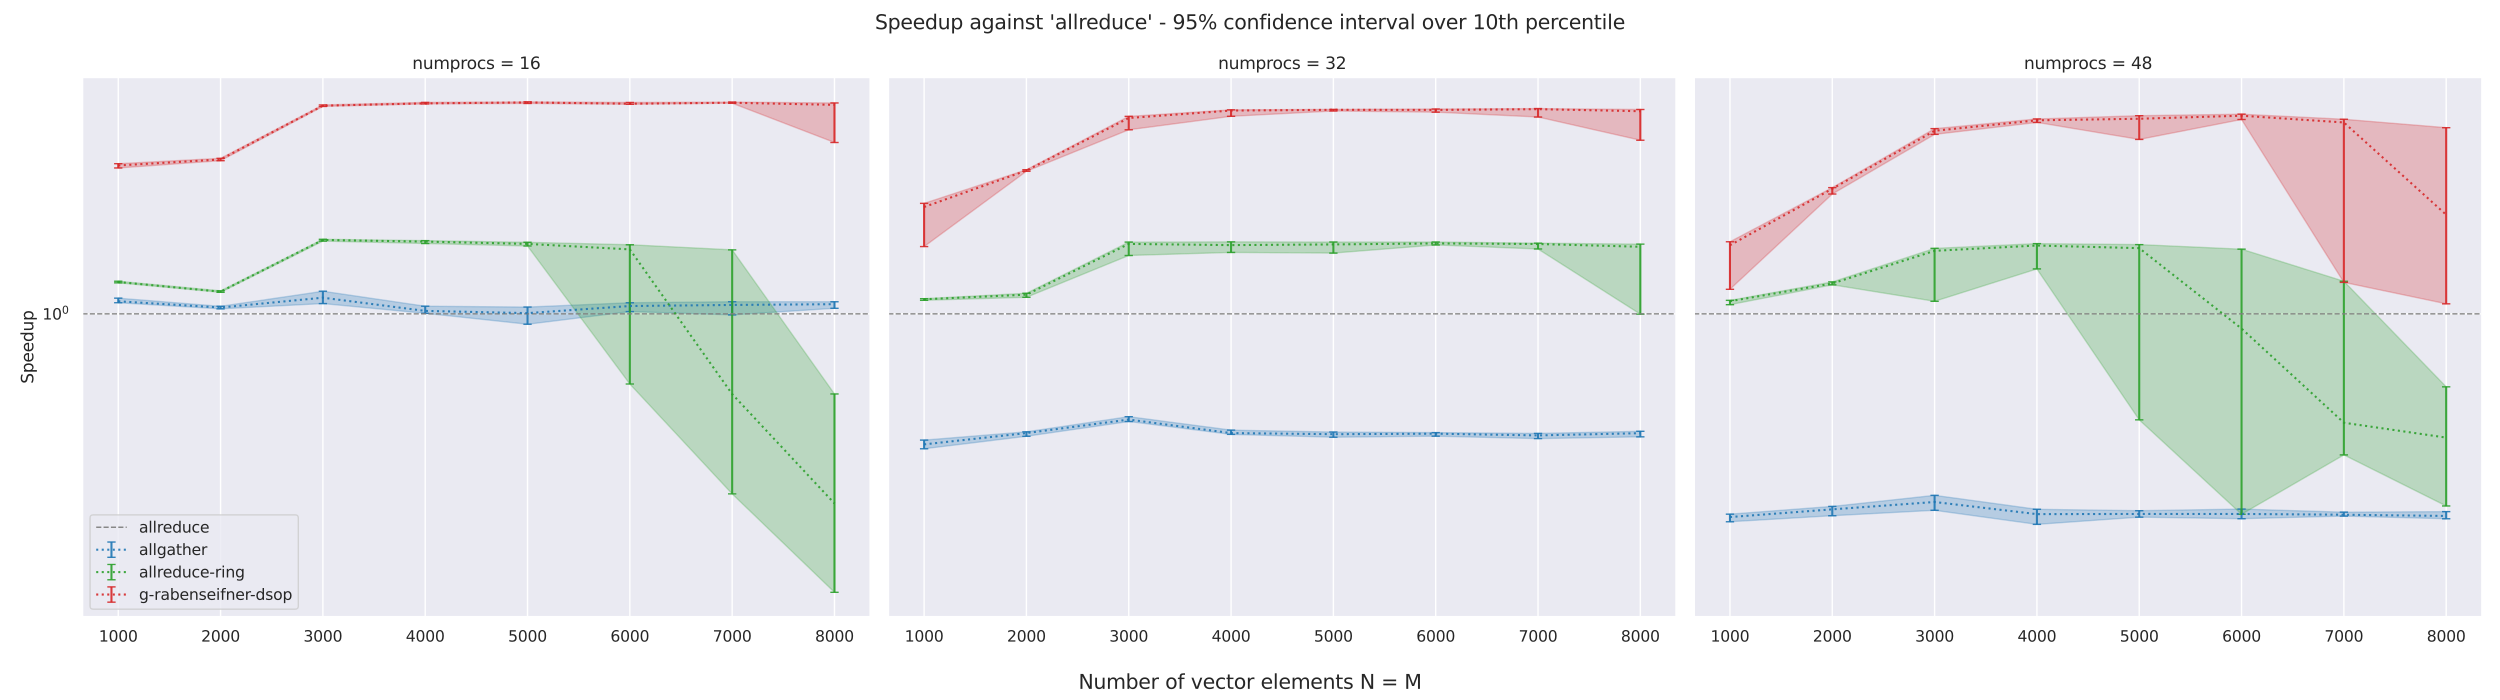 <?xml version="1.0" encoding="utf-8" standalone="no"?>
<!DOCTYPE svg PUBLIC "-//W3C//DTD SVG 1.1//EN"
  "http://www.w3.org/Graphics/SVG/1.1/DTD/svg11.dtd">
<svg xmlns:xlink="http://www.w3.org/1999/xlink" width="1800pt" height="504pt" viewBox="0 0 1800 504" xmlns="http://www.w3.org/2000/svg" version="1.1">
 <defs>
  <style type="text/css">*{stroke-linejoin: round; stroke-linecap: butt}</style>
 </defs>
 <g id="figure_1">
  <g id="patch_1">
   <path d="M 0 504 
L 1800 504 
L 1800 0 
L 0 0 
z
" style="fill: #ffffff"/>
  </g>
  <g id="axes_1">
   <g id="patch_2">
    <path d="M 59.355 444.1 
L 626.61 444.1 
L 626.61 55.68 
L 59.355 55.68 
z
" style="fill: #eaeaf2"/>
   </g>
   <g id="matplotlib.axis_1">
    <g id="xtick_1">
     <g id="line2d_1">
      <path d="M 85.139 444.1 
L 85.139 55.68 
" clip-path="url(#p63db48703d)" style="fill: none; stroke: #ffffff; stroke-linecap: round"/>
     </g>
     <g id="text_1">
      <!-- 1000 -->
      <g style="fill: #262626" transform="translate(71.142 461.958)scale(0.11 -0.11)">
       <defs>
        <path id="DejaVuSans-31" d="M 794 531 
L 1825 531 
L 1825 4091 
L 703 3866 
L 703 4441 
L 1819 4666 
L 2450 4666 
L 2450 531 
L 3481 531 
L 3481 0 
L 794 0 
L 794 531 
z
" transform="scale(0.016)"/>
        <path id="DejaVuSans-30" d="M 2034 4250 
Q 1547 4250 1301 3770 
Q 1056 3291 1056 2328 
Q 1056 1369 1301 889 
Q 1547 409 2034 409 
Q 2525 409 2770 889 
Q 3016 1369 3016 2328 
Q 3016 3291 2770 3770 
Q 2525 4250 2034 4250 
z
M 2034 4750 
Q 2819 4750 3233 4129 
Q 3647 3509 3647 2328 
Q 3647 1150 3233 529 
Q 2819 -91 2034 -91 
Q 1250 -91 836 529 
Q 422 1150 422 2328 
Q 422 3509 836 4129 
Q 1250 4750 2034 4750 
z
" transform="scale(0.016)"/>
       </defs>
       <use xlink:href="#DejaVuSans-31"/>
       <use xlink:href="#DejaVuSans-30" x="63.623"/>
       <use xlink:href="#DejaVuSans-30" x="127.246"/>
       <use xlink:href="#DejaVuSans-30" x="190.869"/>
      </g>
     </g>
    </g>
    <g id="xtick_2">
     <g id="line2d_2">
      <path d="M 158.809 444.1 
L 158.809 55.68 
" clip-path="url(#p63db48703d)" style="fill: none; stroke: #ffffff; stroke-linecap: round"/>
     </g>
     <g id="text_2">
      <!-- 2000 -->
      <g style="fill: #262626" transform="translate(144.811 461.958)scale(0.11 -0.11)">
       <defs>
        <path id="DejaVuSans-32" d="M 1228 531 
L 3431 531 
L 3431 0 
L 469 0 
L 469 531 
Q 828 903 1448 1529 
Q 2069 2156 2228 2338 
Q 2531 2678 2651 2914 
Q 2772 3150 2772 3378 
Q 2772 3750 2511 3984 
Q 2250 4219 1831 4219 
Q 1534 4219 1204 4116 
Q 875 4013 500 3803 
L 500 4441 
Q 881 4594 1212 4672 
Q 1544 4750 1819 4750 
Q 2544 4750 2975 4387 
Q 3406 4025 3406 3419 
Q 3406 3131 3298 2873 
Q 3191 2616 2906 2266 
Q 2828 2175 2409 1742 
Q 1991 1309 1228 531 
z
" transform="scale(0.016)"/>
       </defs>
       <use xlink:href="#DejaVuSans-32"/>
       <use xlink:href="#DejaVuSans-30" x="63.623"/>
       <use xlink:href="#DejaVuSans-30" x="127.246"/>
       <use xlink:href="#DejaVuSans-30" x="190.869"/>
      </g>
     </g>
    </g>
    <g id="xtick_3">
     <g id="line2d_3">
      <path d="M 232.478 444.1 
L 232.478 55.68 
" clip-path="url(#p63db48703d)" style="fill: none; stroke: #ffffff; stroke-linecap: round"/>
     </g>
     <g id="text_3">
      <!-- 3000 -->
      <g style="fill: #262626" transform="translate(218.481 461.958)scale(0.11 -0.11)">
       <defs>
        <path id="DejaVuSans-33" d="M 2597 2516 
Q 3050 2419 3304 2112 
Q 3559 1806 3559 1356 
Q 3559 666 3084 287 
Q 2609 -91 1734 -91 
Q 1441 -91 1130 -33 
Q 819 25 488 141 
L 488 750 
Q 750 597 1062 519 
Q 1375 441 1716 441 
Q 2309 441 2620 675 
Q 2931 909 2931 1356 
Q 2931 1769 2642 2001 
Q 2353 2234 1838 2234 
L 1294 2234 
L 1294 2753 
L 1863 2753 
Q 2328 2753 2575 2939 
Q 2822 3125 2822 3475 
Q 2822 3834 2567 4026 
Q 2313 4219 1838 4219 
Q 1578 4219 1281 4162 
Q 984 4106 628 3988 
L 628 4550 
Q 988 4650 1302 4700 
Q 1616 4750 1894 4750 
Q 2613 4750 3031 4423 
Q 3450 4097 3450 3541 
Q 3450 3153 3228 2886 
Q 3006 2619 2597 2516 
z
" transform="scale(0.016)"/>
       </defs>
       <use xlink:href="#DejaVuSans-33"/>
       <use xlink:href="#DejaVuSans-30" x="63.623"/>
       <use xlink:href="#DejaVuSans-30" x="127.246"/>
       <use xlink:href="#DejaVuSans-30" x="190.869"/>
      </g>
     </g>
    </g>
    <g id="xtick_4">
     <g id="line2d_4">
      <path d="M 306.148 444.1 
L 306.148 55.68 
" clip-path="url(#p63db48703d)" style="fill: none; stroke: #ffffff; stroke-linecap: round"/>
     </g>
     <g id="text_4">
      <!-- 4000 -->
      <g style="fill: #262626" transform="translate(292.15 461.958)scale(0.11 -0.11)">
       <defs>
        <path id="DejaVuSans-34" d="M 2419 4116 
L 825 1625 
L 2419 1625 
L 2419 4116 
z
M 2253 4666 
L 3047 4666 
L 3047 1625 
L 3713 1625 
L 3713 1100 
L 3047 1100 
L 3047 0 
L 2419 0 
L 2419 1100 
L 313 1100 
L 313 1709 
L 2253 4666 
z
" transform="scale(0.016)"/>
       </defs>
       <use xlink:href="#DejaVuSans-34"/>
       <use xlink:href="#DejaVuSans-30" x="63.623"/>
       <use xlink:href="#DejaVuSans-30" x="127.246"/>
       <use xlink:href="#DejaVuSans-30" x="190.869"/>
      </g>
     </g>
    </g>
    <g id="xtick_5">
     <g id="line2d_5">
      <path d="M 379.817 444.1 
L 379.817 55.68 
" clip-path="url(#p63db48703d)" style="fill: none; stroke: #ffffff; stroke-linecap: round"/>
     </g>
     <g id="text_5">
      <!-- 5000 -->
      <g style="fill: #262626" transform="translate(365.82 461.958)scale(0.11 -0.11)">
       <defs>
        <path id="DejaVuSans-35" d="M 691 4666 
L 3169 4666 
L 3169 4134 
L 1269 4134 
L 1269 2991 
Q 1406 3038 1543 3061 
Q 1681 3084 1819 3084 
Q 2600 3084 3056 2656 
Q 3513 2228 3513 1497 
Q 3513 744 3044 326 
Q 2575 -91 1722 -91 
Q 1428 -91 1123 -41 
Q 819 9 494 109 
L 494 744 
Q 775 591 1075 516 
Q 1375 441 1709 441 
Q 2250 441 2565 725 
Q 2881 1009 2881 1497 
Q 2881 1984 2565 2268 
Q 2250 2553 1709 2553 
Q 1456 2553 1204 2497 
Q 953 2441 691 2322 
L 691 4666 
z
" transform="scale(0.016)"/>
       </defs>
       <use xlink:href="#DejaVuSans-35"/>
       <use xlink:href="#DejaVuSans-30" x="63.623"/>
       <use xlink:href="#DejaVuSans-30" x="127.246"/>
       <use xlink:href="#DejaVuSans-30" x="190.869"/>
      </g>
     </g>
    </g>
    <g id="xtick_6">
     <g id="line2d_6">
      <path d="M 453.487 444.1 
L 453.487 55.68 
" clip-path="url(#p63db48703d)" style="fill: none; stroke: #ffffff; stroke-linecap: round"/>
     </g>
     <g id="text_6">
      <!-- 6000 -->
      <g style="fill: #262626" transform="translate(439.489 461.958)scale(0.11 -0.11)">
       <defs>
        <path id="DejaVuSans-36" d="M 2113 2584 
Q 1688 2584 1439 2293 
Q 1191 2003 1191 1497 
Q 1191 994 1439 701 
Q 1688 409 2113 409 
Q 2538 409 2786 701 
Q 3034 994 3034 1497 
Q 3034 2003 2786 2293 
Q 2538 2584 2113 2584 
z
M 3366 4563 
L 3366 3988 
Q 3128 4100 2886 4159 
Q 2644 4219 2406 4219 
Q 1781 4219 1451 3797 
Q 1122 3375 1075 2522 
Q 1259 2794 1537 2939 
Q 1816 3084 2150 3084 
Q 2853 3084 3261 2657 
Q 3669 2231 3669 1497 
Q 3669 778 3244 343 
Q 2819 -91 2113 -91 
Q 1303 -91 875 529 
Q 447 1150 447 2328 
Q 447 3434 972 4092 
Q 1497 4750 2381 4750 
Q 2619 4750 2861 4703 
Q 3103 4656 3366 4563 
z
" transform="scale(0.016)"/>
       </defs>
       <use xlink:href="#DejaVuSans-36"/>
       <use xlink:href="#DejaVuSans-30" x="63.623"/>
       <use xlink:href="#DejaVuSans-30" x="127.246"/>
       <use xlink:href="#DejaVuSans-30" x="190.869"/>
      </g>
     </g>
    </g>
    <g id="xtick_7">
     <g id="line2d_7">
      <path d="M 527.156 444.1 
L 527.156 55.68 
" clip-path="url(#p63db48703d)" style="fill: none; stroke: #ffffff; stroke-linecap: round"/>
     </g>
     <g id="text_7">
      <!-- 7000 -->
      <g style="fill: #262626" transform="translate(513.159 461.958)scale(0.11 -0.11)">
       <defs>
        <path id="DejaVuSans-37" d="M 525 4666 
L 3525 4666 
L 3525 4397 
L 1831 0 
L 1172 0 
L 2766 4134 
L 525 4134 
L 525 4666 
z
" transform="scale(0.016)"/>
       </defs>
       <use xlink:href="#DejaVuSans-37"/>
       <use xlink:href="#DejaVuSans-30" x="63.623"/>
       <use xlink:href="#DejaVuSans-30" x="127.246"/>
       <use xlink:href="#DejaVuSans-30" x="190.869"/>
      </g>
     </g>
    </g>
    <g id="xtick_8">
     <g id="line2d_8">
      <path d="M 600.826 444.1 
L 600.826 55.68 
" clip-path="url(#p63db48703d)" style="fill: none; stroke: #ffffff; stroke-linecap: round"/>
     </g>
     <g id="text_8">
      <!-- 8000 -->
      <g style="fill: #262626" transform="translate(586.828 461.958)scale(0.11 -0.11)">
       <defs>
        <path id="DejaVuSans-38" d="M 2034 2216 
Q 1584 2216 1326 1975 
Q 1069 1734 1069 1313 
Q 1069 891 1326 650 
Q 1584 409 2034 409 
Q 2484 409 2743 651 
Q 3003 894 3003 1313 
Q 3003 1734 2745 1975 
Q 2488 2216 2034 2216 
z
M 1403 2484 
Q 997 2584 770 2862 
Q 544 3141 544 3541 
Q 544 4100 942 4425 
Q 1341 4750 2034 4750 
Q 2731 4750 3128 4425 
Q 3525 4100 3525 3541 
Q 3525 3141 3298 2862 
Q 3072 2584 2669 2484 
Q 3125 2378 3379 2068 
Q 3634 1759 3634 1313 
Q 3634 634 3220 271 
Q 2806 -91 2034 -91 
Q 1263 -91 848 271 
Q 434 634 434 1313 
Q 434 1759 690 2068 
Q 947 2378 1403 2484 
z
M 1172 3481 
Q 1172 3119 1398 2916 
Q 1625 2713 2034 2713 
Q 2441 2713 2670 2916 
Q 2900 3119 2900 3481 
Q 2900 3844 2670 4047 
Q 2441 4250 2034 4250 
Q 1625 4250 1398 4047 
Q 1172 3844 1172 3481 
z
" transform="scale(0.016)"/>
       </defs>
       <use xlink:href="#DejaVuSans-38"/>
       <use xlink:href="#DejaVuSans-30" x="63.623"/>
       <use xlink:href="#DejaVuSans-30" x="127.246"/>
       <use xlink:href="#DejaVuSans-30" x="190.869"/>
      </g>
     </g>
    </g>
   </g>
   <g id="matplotlib.axis_2">
    <g id="ytick_1">
     <g id="line2d_9">
      <path d="M 59.355 225.984 
L 626.61 225.984 
" clip-path="url(#p63db48703d)" style="fill: none; stroke: #ffffff; stroke-linecap: round"/>
     </g>
     <g id="text_9">
      <!-- $\mathdefault{10^{0}}$ -->
      <g style="fill: #262626" transform="translate(30.495 230.163)scale(0.11 -0.11)">
       <use xlink:href="#DejaVuSans-31" transform="translate(0 0.766)"/>
       <use xlink:href="#DejaVuSans-30" transform="translate(63.623 0.766)"/>
       <use xlink:href="#DejaVuSans-30" transform="translate(128.203 39.047)scale(0.7)"/>
      </g>
     </g>
    </g>
    <g id="ytick_2"/>
    <g id="ytick_3"/>
    <g id="ytick_4"/>
    <g id="ytick_5"/>
    <g id="ytick_6"/>
    <g id="ytick_7"/>
    <g id="ytick_8"/>
    <g id="ytick_9"/>
    <g id="ytick_10"/>
    <g id="text_10">
     <!-- Speedup -->
     <g style="fill: #262626" transform="translate(23.999 276.312)rotate(-90)scale(0.12 -0.12)">
      <defs>
       <path id="DejaVuSans-53" d="M 3425 4513 
L 3425 3897 
Q 3066 4069 2747 4153 
Q 2428 4238 2131 4238 
Q 1616 4238 1336 4038 
Q 1056 3838 1056 3469 
Q 1056 3159 1242 3001 
Q 1428 2844 1947 2747 
L 2328 2669 
Q 3034 2534 3370 2195 
Q 3706 1856 3706 1288 
Q 3706 609 3251 259 
Q 2797 -91 1919 -91 
Q 1588 -91 1214 -16 
Q 841 59 441 206 
L 441 856 
Q 825 641 1194 531 
Q 1563 422 1919 422 
Q 2459 422 2753 634 
Q 3047 847 3047 1241 
Q 3047 1584 2836 1778 
Q 2625 1972 2144 2069 
L 1759 2144 
Q 1053 2284 737 2584 
Q 422 2884 422 3419 
Q 422 4038 858 4394 
Q 1294 4750 2059 4750 
Q 2388 4750 2728 4690 
Q 3069 4631 3425 4513 
z
" transform="scale(0.016)"/>
       <path id="DejaVuSans-70" d="M 1159 525 
L 1159 -1331 
L 581 -1331 
L 581 3500 
L 1159 3500 
L 1159 2969 
Q 1341 3281 1617 3432 
Q 1894 3584 2278 3584 
Q 2916 3584 3314 3078 
Q 3713 2572 3713 1747 
Q 3713 922 3314 415 
Q 2916 -91 2278 -91 
Q 1894 -91 1617 61 
Q 1341 213 1159 525 
z
M 3116 1747 
Q 3116 2381 2855 2742 
Q 2594 3103 2138 3103 
Q 1681 3103 1420 2742 
Q 1159 2381 1159 1747 
Q 1159 1113 1420 752 
Q 1681 391 2138 391 
Q 2594 391 2855 752 
Q 3116 1113 3116 1747 
z
" transform="scale(0.016)"/>
       <path id="DejaVuSans-65" d="M 3597 1894 
L 3597 1613 
L 953 1613 
Q 991 1019 1311 708 
Q 1631 397 2203 397 
Q 2534 397 2845 478 
Q 3156 559 3463 722 
L 3463 178 
Q 3153 47 2828 -22 
Q 2503 -91 2169 -91 
Q 1331 -91 842 396 
Q 353 884 353 1716 
Q 353 2575 817 3079 
Q 1281 3584 2069 3584 
Q 2775 3584 3186 3129 
Q 3597 2675 3597 1894 
z
M 3022 2063 
Q 3016 2534 2758 2815 
Q 2500 3097 2075 3097 
Q 1594 3097 1305 2825 
Q 1016 2553 972 2059 
L 3022 2063 
z
" transform="scale(0.016)"/>
       <path id="DejaVuSans-64" d="M 2906 2969 
L 2906 4863 
L 3481 4863 
L 3481 0 
L 2906 0 
L 2906 525 
Q 2725 213 2448 61 
Q 2172 -91 1784 -91 
Q 1150 -91 751 415 
Q 353 922 353 1747 
Q 353 2572 751 3078 
Q 1150 3584 1784 3584 
Q 2172 3584 2448 3432 
Q 2725 3281 2906 2969 
z
M 947 1747 
Q 947 1113 1208 752 
Q 1469 391 1925 391 
Q 2381 391 2643 752 
Q 2906 1113 2906 1747 
Q 2906 2381 2643 2742 
Q 2381 3103 1925 3103 
Q 1469 3103 1208 2742 
Q 947 2381 947 1747 
z
" transform="scale(0.016)"/>
       <path id="DejaVuSans-75" d="M 544 1381 
L 544 3500 
L 1119 3500 
L 1119 1403 
Q 1119 906 1312 657 
Q 1506 409 1894 409 
Q 2359 409 2629 706 
Q 2900 1003 2900 1516 
L 2900 3500 
L 3475 3500 
L 3475 0 
L 2900 0 
L 2900 538 
Q 2691 219 2414 64 
Q 2138 -91 1772 -91 
Q 1169 -91 856 284 
Q 544 659 544 1381 
z
M 1991 3584 
L 1991 3584 
z
" transform="scale(0.016)"/>
      </defs>
      <use xlink:href="#DejaVuSans-53"/>
      <use xlink:href="#DejaVuSans-70" x="63.477"/>
      <use xlink:href="#DejaVuSans-65" x="126.953"/>
      <use xlink:href="#DejaVuSans-65" x="188.477"/>
      <use xlink:href="#DejaVuSans-64" x="250"/>
      <use xlink:href="#DejaVuSans-75" x="313.477"/>
      <use xlink:href="#DejaVuSans-70" x="376.855"/>
     </g>
    </g>
   </g>
   <g id="PolyCollection_1">
    <defs>
     <path id="m994ca8c11b" d="M 85.139 -289.301 
L 85.139 -286.03 
L 158.809 -281.638 
L 232.478 -285.427 
L 306.148 -278.419 
L 379.817 -270.547 
L 453.487 -279.665 
L 527.156 -277.264 
L 600.826 -282.02 
L 600.826 -286.748 
L 600.826 -286.748 
L 527.156 -286.752 
L 453.487 -286.024 
L 379.817 -282.909 
L 306.148 -283.524 
L 232.478 -294.3 
L 158.809 -283.453 
L 85.139 -289.301 
z
" style="stroke: #1f77b4; stroke-opacity: 0.25"/>
    </defs>
    <g clip-path="url(#p63db48703d)">
     <use xlink:href="#m994ca8c11b" x="0" y="504" style="fill: #1f77b4; fill-opacity: 0.25; stroke: #1f77b4; stroke-opacity: 0.25"/>
    </g>
   </g>
   <g id="PolyCollection_2">
    <defs>
     <path id="m4c41706a1c" d="M 85.139 -301.527 
L 85.139 -300.357 
L 158.809 -293.519 
L 232.478 -330.414 
L 306.148 -328.678 
L 379.817 -326.891 
L 453.487 -227.516 
L 527.156 -148.417 
L 600.826 -77.555 
L 600.826 -220.334 
L 600.826 -220.334 
L 527.156 -324.092 
L 453.487 -327.783 
L 379.817 -329.531 
L 306.148 -330.744 
L 232.478 -331.717 
L 158.809 -294.589 
L 85.139 -301.527 
z
" style="stroke: #2ca02c; stroke-opacity: 0.25"/>
    </defs>
    <g clip-path="url(#p63db48703d)">
     <use xlink:href="#m4c41706a1c" x="0" y="504" style="fill: #2ca02c; fill-opacity: 0.25; stroke: #2ca02c; stroke-opacity: 0.25"/>
    </g>
   </g>
   <g id="PolyCollection_3">
    <defs>
     <path id="m8d6926cf43" d="M 85.139 -386.147 
L 85.139 -383.049 
L 158.809 -388.31 
L 232.478 -427.374 
L 306.148 -429.176 
L 379.817 -429.544 
L 453.487 -428.919 
L 527.156 -429.692 
L 600.826 -401.415 
L 600.826 -429.854 
L 600.826 -429.854 
L 527.156 -430.478 
L 453.487 -430.21 
L 379.817 -430.665 
L 306.148 -430.272 
L 232.478 -428.45 
L 158.809 -389.995 
L 85.139 -386.147 
z
" style="stroke: #d62728; stroke-opacity: 0.25"/>
    </defs>
    <g clip-path="url(#p63db48703d)">
     <use xlink:href="#m8d6926cf43" x="0" y="504" style="fill: #d62728; fill-opacity: 0.25; stroke: #d62728; stroke-opacity: 0.25"/>
    </g>
   </g>
   <g id="LineCollection_1">
    <path d="M 85.139 217.97 
L 85.139 214.699 
" clip-path="url(#p63db48703d)" style="fill: none; stroke: #1f77b4; stroke-opacity: 0.9; stroke-width: 1.5"/>
    <path d="M 158.809 222.362 
L 158.809 220.547 
" clip-path="url(#p63db48703d)" style="fill: none; stroke: #1f77b4; stroke-opacity: 0.9; stroke-width: 1.5"/>
    <path d="M 232.478 218.573 
L 232.478 209.7 
" clip-path="url(#p63db48703d)" style="fill: none; stroke: #1f77b4; stroke-opacity: 0.9; stroke-width: 1.5"/>
    <path d="M 306.148 225.581 
L 306.148 220.476 
" clip-path="url(#p63db48703d)" style="fill: none; stroke: #1f77b4; stroke-opacity: 0.9; stroke-width: 1.5"/>
    <path d="M 379.817 233.453 
L 379.817 221.091 
" clip-path="url(#p63db48703d)" style="fill: none; stroke: #1f77b4; stroke-opacity: 0.9; stroke-width: 1.5"/>
    <path d="M 453.487 224.335 
L 453.487 217.976 
" clip-path="url(#p63db48703d)" style="fill: none; stroke: #1f77b4; stroke-opacity: 0.9; stroke-width: 1.5"/>
    <path d="M 527.156 226.736 
L 527.156 217.248 
" clip-path="url(#p63db48703d)" style="fill: none; stroke: #1f77b4; stroke-opacity: 0.9; stroke-width: 1.5"/>
    <path d="M 600.826 221.98 
L 600.826 217.252 
" clip-path="url(#p63db48703d)" style="fill: none; stroke: #1f77b4; stroke-opacity: 0.9; stroke-width: 1.5"/>
   </g>
   <g id="line2d_10">
    <defs>
     <path id="maae260a4d5" d="M 3 0 
L -3 -0 
" style="stroke: #1f77b4; stroke-opacity: 0.9"/>
    </defs>
    <g clip-path="url(#p63db48703d)">
     <use xlink:href="#maae260a4d5" x="85.139" y="217.97" style="fill: #1f77b4; fill-opacity: 0.9; stroke: #1f77b4; stroke-opacity: 0.9"/>
     <use xlink:href="#maae260a4d5" x="158.809" y="222.362" style="fill: #1f77b4; fill-opacity: 0.9; stroke: #1f77b4; stroke-opacity: 0.9"/>
     <use xlink:href="#maae260a4d5" x="232.478" y="218.573" style="fill: #1f77b4; fill-opacity: 0.9; stroke: #1f77b4; stroke-opacity: 0.9"/>
     <use xlink:href="#maae260a4d5" x="306.148" y="225.581" style="fill: #1f77b4; fill-opacity: 0.9; stroke: #1f77b4; stroke-opacity: 0.9"/>
     <use xlink:href="#maae260a4d5" x="379.817" y="233.453" style="fill: #1f77b4; fill-opacity: 0.9; stroke: #1f77b4; stroke-opacity: 0.9"/>
     <use xlink:href="#maae260a4d5" x="453.487" y="224.335" style="fill: #1f77b4; fill-opacity: 0.9; stroke: #1f77b4; stroke-opacity: 0.9"/>
     <use xlink:href="#maae260a4d5" x="527.156" y="226.736" style="fill: #1f77b4; fill-opacity: 0.9; stroke: #1f77b4; stroke-opacity: 0.9"/>
     <use xlink:href="#maae260a4d5" x="600.826" y="221.98" style="fill: #1f77b4; fill-opacity: 0.9; stroke: #1f77b4; stroke-opacity: 0.9"/>
    </g>
   </g>
   <g id="line2d_11">
    <g clip-path="url(#p63db48703d)">
     <use xlink:href="#maae260a4d5" x="85.139" y="214.699" style="fill: #1f77b4; fill-opacity: 0.9; stroke: #1f77b4; stroke-opacity: 0.9"/>
     <use xlink:href="#maae260a4d5" x="158.809" y="220.547" style="fill: #1f77b4; fill-opacity: 0.9; stroke: #1f77b4; stroke-opacity: 0.9"/>
     <use xlink:href="#maae260a4d5" x="232.478" y="209.7" style="fill: #1f77b4; fill-opacity: 0.9; stroke: #1f77b4; stroke-opacity: 0.9"/>
     <use xlink:href="#maae260a4d5" x="306.148" y="220.476" style="fill: #1f77b4; fill-opacity: 0.9; stroke: #1f77b4; stroke-opacity: 0.9"/>
     <use xlink:href="#maae260a4d5" x="379.817" y="221.091" style="fill: #1f77b4; fill-opacity: 0.9; stroke: #1f77b4; stroke-opacity: 0.9"/>
     <use xlink:href="#maae260a4d5" x="453.487" y="217.976" style="fill: #1f77b4; fill-opacity: 0.9; stroke: #1f77b4; stroke-opacity: 0.9"/>
     <use xlink:href="#maae260a4d5" x="527.156" y="217.248" style="fill: #1f77b4; fill-opacity: 0.9; stroke: #1f77b4; stroke-opacity: 0.9"/>
     <use xlink:href="#maae260a4d5" x="600.826" y="217.252" style="fill: #1f77b4; fill-opacity: 0.9; stroke: #1f77b4; stroke-opacity: 0.9"/>
    </g>
   </g>
   <g id="LineCollection_2">
    <path d="M 85.139 203.643 
L 85.139 202.473 
" clip-path="url(#p63db48703d)" style="fill: none; stroke: #2ca02c; stroke-opacity: 0.9; stroke-width: 1.5"/>
    <path d="M 158.809 210.481 
L 158.809 209.411 
" clip-path="url(#p63db48703d)" style="fill: none; stroke: #2ca02c; stroke-opacity: 0.9; stroke-width: 1.5"/>
    <path d="M 232.478 173.586 
L 232.478 172.283 
" clip-path="url(#p63db48703d)" style="fill: none; stroke: #2ca02c; stroke-opacity: 0.9; stroke-width: 1.5"/>
    <path d="M 306.148 175.322 
L 306.148 173.256 
" clip-path="url(#p63db48703d)" style="fill: none; stroke: #2ca02c; stroke-opacity: 0.9; stroke-width: 1.5"/>
    <path d="M 379.817 177.109 
L 379.817 174.469 
" clip-path="url(#p63db48703d)" style="fill: none; stroke: #2ca02c; stroke-opacity: 0.9; stroke-width: 1.5"/>
    <path d="M 453.487 276.484 
L 453.487 176.217 
" clip-path="url(#p63db48703d)" style="fill: none; stroke: #2ca02c; stroke-opacity: 0.9; stroke-width: 1.5"/>
    <path d="M 527.156 355.583 
L 527.156 179.908 
" clip-path="url(#p63db48703d)" style="fill: none; stroke: #2ca02c; stroke-opacity: 0.9; stroke-width: 1.5"/>
    <path d="M 600.826 426.445 
L 600.826 283.666 
" clip-path="url(#p63db48703d)" style="fill: none; stroke: #2ca02c; stroke-opacity: 0.9; stroke-width: 1.5"/>
   </g>
   <g id="line2d_12">
    <defs>
     <path id="md15bcae0b3" d="M 3 0 
L -3 -0 
" style="stroke: #2ca02c; stroke-opacity: 0.9"/>
    </defs>
    <g clip-path="url(#p63db48703d)">
     <use xlink:href="#md15bcae0b3" x="85.139" y="203.643" style="fill: #2ca02c; fill-opacity: 0.9; stroke: #2ca02c; stroke-opacity: 0.9"/>
     <use xlink:href="#md15bcae0b3" x="158.809" y="210.481" style="fill: #2ca02c; fill-opacity: 0.9; stroke: #2ca02c; stroke-opacity: 0.9"/>
     <use xlink:href="#md15bcae0b3" x="232.478" y="173.586" style="fill: #2ca02c; fill-opacity: 0.9; stroke: #2ca02c; stroke-opacity: 0.9"/>
     <use xlink:href="#md15bcae0b3" x="306.148" y="175.322" style="fill: #2ca02c; fill-opacity: 0.9; stroke: #2ca02c; stroke-opacity: 0.9"/>
     <use xlink:href="#md15bcae0b3" x="379.817" y="177.109" style="fill: #2ca02c; fill-opacity: 0.9; stroke: #2ca02c; stroke-opacity: 0.9"/>
     <use xlink:href="#md15bcae0b3" x="453.487" y="276.484" style="fill: #2ca02c; fill-opacity: 0.9; stroke: #2ca02c; stroke-opacity: 0.9"/>
     <use xlink:href="#md15bcae0b3" x="527.156" y="355.583" style="fill: #2ca02c; fill-opacity: 0.9; stroke: #2ca02c; stroke-opacity: 0.9"/>
     <use xlink:href="#md15bcae0b3" x="600.826" y="426.445" style="fill: #2ca02c; fill-opacity: 0.9; stroke: #2ca02c; stroke-opacity: 0.9"/>
    </g>
   </g>
   <g id="line2d_13">
    <g clip-path="url(#p63db48703d)">
     <use xlink:href="#md15bcae0b3" x="85.139" y="202.473" style="fill: #2ca02c; fill-opacity: 0.9; stroke: #2ca02c; stroke-opacity: 0.9"/>
     <use xlink:href="#md15bcae0b3" x="158.809" y="209.411" style="fill: #2ca02c; fill-opacity: 0.9; stroke: #2ca02c; stroke-opacity: 0.9"/>
     <use xlink:href="#md15bcae0b3" x="232.478" y="172.283" style="fill: #2ca02c; fill-opacity: 0.9; stroke: #2ca02c; stroke-opacity: 0.9"/>
     <use xlink:href="#md15bcae0b3" x="306.148" y="173.256" style="fill: #2ca02c; fill-opacity: 0.9; stroke: #2ca02c; stroke-opacity: 0.9"/>
     <use xlink:href="#md15bcae0b3" x="379.817" y="174.469" style="fill: #2ca02c; fill-opacity: 0.9; stroke: #2ca02c; stroke-opacity: 0.9"/>
     <use xlink:href="#md15bcae0b3" x="453.487" y="176.217" style="fill: #2ca02c; fill-opacity: 0.9; stroke: #2ca02c; stroke-opacity: 0.9"/>
     <use xlink:href="#md15bcae0b3" x="527.156" y="179.908" style="fill: #2ca02c; fill-opacity: 0.9; stroke: #2ca02c; stroke-opacity: 0.9"/>
     <use xlink:href="#md15bcae0b3" x="600.826" y="283.666" style="fill: #2ca02c; fill-opacity: 0.9; stroke: #2ca02c; stroke-opacity: 0.9"/>
    </g>
   </g>
   <g id="LineCollection_3">
    <path d="M 85.139 120.951 
L 85.139 117.853 
" clip-path="url(#p63db48703d)" style="fill: none; stroke: #d62728; stroke-opacity: 0.9; stroke-width: 1.5"/>
    <path d="M 158.809 115.69 
L 158.809 114.005 
" clip-path="url(#p63db48703d)" style="fill: none; stroke: #d62728; stroke-opacity: 0.9; stroke-width: 1.5"/>
    <path d="M 232.478 76.626 
L 232.478 75.55 
" clip-path="url(#p63db48703d)" style="fill: none; stroke: #d62728; stroke-opacity: 0.9; stroke-width: 1.5"/>
    <path d="M 306.148 74.824 
L 306.148 73.728 
" clip-path="url(#p63db48703d)" style="fill: none; stroke: #d62728; stroke-opacity: 0.9; stroke-width: 1.5"/>
    <path d="M 379.817 74.456 
L 379.817 73.335 
" clip-path="url(#p63db48703d)" style="fill: none; stroke: #d62728; stroke-opacity: 0.9; stroke-width: 1.5"/>
    <path d="M 453.487 75.081 
L 453.487 73.79 
" clip-path="url(#p63db48703d)" style="fill: none; stroke: #d62728; stroke-opacity: 0.9; stroke-width: 1.5"/>
    <path d="M 527.156 74.308 
L 527.156 73.522 
" clip-path="url(#p63db48703d)" style="fill: none; stroke: #d62728; stroke-opacity: 0.9; stroke-width: 1.5"/>
    <path d="M 600.826 102.585 
L 600.826 74.146 
" clip-path="url(#p63db48703d)" style="fill: none; stroke: #d62728; stroke-opacity: 0.9; stroke-width: 1.5"/>
   </g>
   <g id="line2d_14">
    <defs>
     <path id="m05ccb3ec72" d="M 3 0 
L -3 -0 
" style="stroke: #d62728; stroke-opacity: 0.9"/>
    </defs>
    <g clip-path="url(#p63db48703d)">
     <use xlink:href="#m05ccb3ec72" x="85.139" y="120.951" style="fill: #d62728; fill-opacity: 0.9; stroke: #d62728; stroke-opacity: 0.9"/>
     <use xlink:href="#m05ccb3ec72" x="158.809" y="115.69" style="fill: #d62728; fill-opacity: 0.9; stroke: #d62728; stroke-opacity: 0.9"/>
     <use xlink:href="#m05ccb3ec72" x="232.478" y="76.626" style="fill: #d62728; fill-opacity: 0.9; stroke: #d62728; stroke-opacity: 0.9"/>
     <use xlink:href="#m05ccb3ec72" x="306.148" y="74.824" style="fill: #d62728; fill-opacity: 0.9; stroke: #d62728; stroke-opacity: 0.9"/>
     <use xlink:href="#m05ccb3ec72" x="379.817" y="74.456" style="fill: #d62728; fill-opacity: 0.9; stroke: #d62728; stroke-opacity: 0.9"/>
     <use xlink:href="#m05ccb3ec72" x="453.487" y="75.081" style="fill: #d62728; fill-opacity: 0.9; stroke: #d62728; stroke-opacity: 0.9"/>
     <use xlink:href="#m05ccb3ec72" x="527.156" y="74.308" style="fill: #d62728; fill-opacity: 0.9; stroke: #d62728; stroke-opacity: 0.9"/>
     <use xlink:href="#m05ccb3ec72" x="600.826" y="102.585" style="fill: #d62728; fill-opacity: 0.9; stroke: #d62728; stroke-opacity: 0.9"/>
    </g>
   </g>
   <g id="line2d_15">
    <g clip-path="url(#p63db48703d)">
     <use xlink:href="#m05ccb3ec72" x="85.139" y="117.853" style="fill: #d62728; fill-opacity: 0.9; stroke: #d62728; stroke-opacity: 0.9"/>
     <use xlink:href="#m05ccb3ec72" x="158.809" y="114.005" style="fill: #d62728; fill-opacity: 0.9; stroke: #d62728; stroke-opacity: 0.9"/>
     <use xlink:href="#m05ccb3ec72" x="232.478" y="75.55" style="fill: #d62728; fill-opacity: 0.9; stroke: #d62728; stroke-opacity: 0.9"/>
     <use xlink:href="#m05ccb3ec72" x="306.148" y="73.728" style="fill: #d62728; fill-opacity: 0.9; stroke: #d62728; stroke-opacity: 0.9"/>
     <use xlink:href="#m05ccb3ec72" x="379.817" y="73.335" style="fill: #d62728; fill-opacity: 0.9; stroke: #d62728; stroke-opacity: 0.9"/>
     <use xlink:href="#m05ccb3ec72" x="453.487" y="73.79" style="fill: #d62728; fill-opacity: 0.9; stroke: #d62728; stroke-opacity: 0.9"/>
     <use xlink:href="#m05ccb3ec72" x="527.156" y="73.522" style="fill: #d62728; fill-opacity: 0.9; stroke: #d62728; stroke-opacity: 0.9"/>
     <use xlink:href="#m05ccb3ec72" x="600.826" y="74.146" style="fill: #d62728; fill-opacity: 0.9; stroke: #d62728; stroke-opacity: 0.9"/>
    </g>
   </g>
   <g id="line2d_16">
    <path d="M 59.355 225.984 
L 626.61 225.984 
" clip-path="url(#p63db48703d)" style="fill: none; stroke-dasharray: 3.7,1.6; stroke-dashoffset: 0; stroke: #808080"/>
   </g>
   <g id="line2d_17">
    <path d="M 85.139 216.929 
L 158.809 221.417 
L 232.478 214.339 
L 306.148 223.849 
L 379.817 225.452 
L 453.487 220.332 
L 527.156 219.558 
L 600.826 219.017 
" clip-path="url(#p63db48703d)" style="fill: none; stroke-dasharray: 1.5,2.475; stroke-dashoffset: 0; stroke: #1f77b4; stroke-opacity: 0.9; stroke-width: 1.5"/>
   </g>
   <g id="line2d_18">
    <path d="M 85.139 203.049 
L 158.809 209.996 
L 232.478 172.765 
L 306.148 173.952 
L 379.817 175.598 
L 453.487 179.562 
L 527.156 283.728 
L 600.826 362.479 
" clip-path="url(#p63db48703d)" style="fill: none; stroke-dasharray: 1.5,2.475; stroke-dashoffset: 0; stroke: #2ca02c; stroke-opacity: 0.9; stroke-width: 1.5"/>
   </g>
   <g id="line2d_19">
    <path d="M 85.139 119.149 
L 158.809 114.796 
L 232.478 76.082 
L 306.148 74.416 
L 379.817 73.795 
L 453.487 74.661 
L 527.156 73.969 
L 600.826 75.487 
" clip-path="url(#p63db48703d)" style="fill: none; stroke-dasharray: 1.5,2.475; stroke-dashoffset: 0; stroke: #d62728; stroke-opacity: 0.9; stroke-width: 1.5"/>
   </g>
   <g id="patch_3">
    <path d="M 59.355 444.1 
L 59.355 55.68 
" style="fill: none; stroke: #ffffff; stroke-width: 1.25; stroke-linejoin: miter; stroke-linecap: square"/>
   </g>
   <g id="patch_4">
    <path d="M 626.61 444.1 
L 626.61 55.68 
" style="fill: none; stroke: #ffffff; stroke-width: 1.25; stroke-linejoin: miter; stroke-linecap: square"/>
   </g>
   <g id="patch_5">
    <path d="M 59.355 444.1 
L 626.61 444.1 
" style="fill: none; stroke: #ffffff; stroke-width: 1.25; stroke-linejoin: miter; stroke-linecap: square"/>
   </g>
   <g id="patch_6">
    <path d="M 59.355 55.68 
L 626.61 55.68 
" style="fill: none; stroke: #ffffff; stroke-width: 1.25; stroke-linejoin: miter; stroke-linecap: square"/>
   </g>
   <g id="text_11">
    <!-- numprocs = 16 -->
    <g style="fill: #262626" transform="translate(296.82 49.68)scale(0.12 -0.12)">
     <defs>
      <path id="DejaVuSans-6e" d="M 3513 2113 
L 3513 0 
L 2938 0 
L 2938 2094 
Q 2938 2591 2744 2837 
Q 2550 3084 2163 3084 
Q 1697 3084 1428 2787 
Q 1159 2491 1159 1978 
L 1159 0 
L 581 0 
L 581 3500 
L 1159 3500 
L 1159 2956 
Q 1366 3272 1645 3428 
Q 1925 3584 2291 3584 
Q 2894 3584 3203 3211 
Q 3513 2838 3513 2113 
z
" transform="scale(0.016)"/>
      <path id="DejaVuSans-6d" d="M 3328 2828 
Q 3544 3216 3844 3400 
Q 4144 3584 4550 3584 
Q 5097 3584 5394 3201 
Q 5691 2819 5691 2113 
L 5691 0 
L 5113 0 
L 5113 2094 
Q 5113 2597 4934 2840 
Q 4756 3084 4391 3084 
Q 3944 3084 3684 2787 
Q 3425 2491 3425 1978 
L 3425 0 
L 2847 0 
L 2847 2094 
Q 2847 2600 2669 2842 
Q 2491 3084 2119 3084 
Q 1678 3084 1418 2786 
Q 1159 2488 1159 1978 
L 1159 0 
L 581 0 
L 581 3500 
L 1159 3500 
L 1159 2956 
Q 1356 3278 1631 3431 
Q 1906 3584 2284 3584 
Q 2666 3584 2933 3390 
Q 3200 3197 3328 2828 
z
" transform="scale(0.016)"/>
      <path id="DejaVuSans-72" d="M 2631 2963 
Q 2534 3019 2420 3045 
Q 2306 3072 2169 3072 
Q 1681 3072 1420 2755 
Q 1159 2438 1159 1844 
L 1159 0 
L 581 0 
L 581 3500 
L 1159 3500 
L 1159 2956 
Q 1341 3275 1631 3429 
Q 1922 3584 2338 3584 
Q 2397 3584 2469 3576 
Q 2541 3569 2628 3553 
L 2631 2963 
z
" transform="scale(0.016)"/>
      <path id="DejaVuSans-6f" d="M 1959 3097 
Q 1497 3097 1228 2736 
Q 959 2375 959 1747 
Q 959 1119 1226 758 
Q 1494 397 1959 397 
Q 2419 397 2687 759 
Q 2956 1122 2956 1747 
Q 2956 2369 2687 2733 
Q 2419 3097 1959 3097 
z
M 1959 3584 
Q 2709 3584 3137 3096 
Q 3566 2609 3566 1747 
Q 3566 888 3137 398 
Q 2709 -91 1959 -91 
Q 1206 -91 779 398 
Q 353 888 353 1747 
Q 353 2609 779 3096 
Q 1206 3584 1959 3584 
z
" transform="scale(0.016)"/>
      <path id="DejaVuSans-63" d="M 3122 3366 
L 3122 2828 
Q 2878 2963 2633 3030 
Q 2388 3097 2138 3097 
Q 1578 3097 1268 2742 
Q 959 2388 959 1747 
Q 959 1106 1268 751 
Q 1578 397 2138 397 
Q 2388 397 2633 464 
Q 2878 531 3122 666 
L 3122 134 
Q 2881 22 2623 -34 
Q 2366 -91 2075 -91 
Q 1284 -91 818 406 
Q 353 903 353 1747 
Q 353 2603 823 3093 
Q 1294 3584 2113 3584 
Q 2378 3584 2631 3529 
Q 2884 3475 3122 3366 
z
" transform="scale(0.016)"/>
      <path id="DejaVuSans-73" d="M 2834 3397 
L 2834 2853 
Q 2591 2978 2328 3040 
Q 2066 3103 1784 3103 
Q 1356 3103 1142 2972 
Q 928 2841 928 2578 
Q 928 2378 1081 2264 
Q 1234 2150 1697 2047 
L 1894 2003 
Q 2506 1872 2764 1633 
Q 3022 1394 3022 966 
Q 3022 478 2636 193 
Q 2250 -91 1575 -91 
Q 1294 -91 989 -36 
Q 684 19 347 128 
L 347 722 
Q 666 556 975 473 
Q 1284 391 1588 391 
Q 1994 391 2212 530 
Q 2431 669 2431 922 
Q 2431 1156 2273 1281 
Q 2116 1406 1581 1522 
L 1381 1569 
Q 847 1681 609 1914 
Q 372 2147 372 2553 
Q 372 3047 722 3315 
Q 1072 3584 1716 3584 
Q 2034 3584 2315 3537 
Q 2597 3491 2834 3397 
z
" transform="scale(0.016)"/>
      <path id="DejaVuSans-20" transform="scale(0.016)"/>
      <path id="DejaVuSans-3d" d="M 678 2906 
L 4684 2906 
L 4684 2381 
L 678 2381 
L 678 2906 
z
M 678 1631 
L 4684 1631 
L 4684 1100 
L 678 1100 
L 678 1631 
z
" transform="scale(0.016)"/>
     </defs>
     <use xlink:href="#DejaVuSans-6e"/>
     <use xlink:href="#DejaVuSans-75" x="63.379"/>
     <use xlink:href="#DejaVuSans-6d" x="126.758"/>
     <use xlink:href="#DejaVuSans-70" x="224.17"/>
     <use xlink:href="#DejaVuSans-72" x="287.646"/>
     <use xlink:href="#DejaVuSans-6f" x="326.51"/>
     <use xlink:href="#DejaVuSans-63" x="387.691"/>
     <use xlink:href="#DejaVuSans-73" x="442.672"/>
     <use xlink:href="#DejaVuSans-20" x="494.771"/>
     <use xlink:href="#DejaVuSans-3d" x="526.559"/>
     <use xlink:href="#DejaVuSans-20" x="610.348"/>
     <use xlink:href="#DejaVuSans-31" x="642.135"/>
     <use xlink:href="#DejaVuSans-36" x="705.758"/>
    </g>
   </g>
   <g id="legend_1">
    <g id="patch_7">
     <path d="M 67.055 438.6 
L 212.576 438.6 
Q 214.776 438.6 214.776 436.4 
L 214.776 372.916 
Q 214.776 370.716 212.576 370.716 
L 67.055 370.716 
Q 64.855 370.716 64.855 372.916 
L 64.855 436.4 
Q 64.855 438.6 67.055 438.6 
z
" style="fill: #eaeaf2; opacity: 0.8; stroke: #cccccc; stroke-linejoin: miter"/>
    </g>
    <g id="line2d_20">
     <path d="M 69.255 379.625 
L 80.255 379.625 
L 91.255 379.625 
" style="fill: none; stroke-dasharray: 3.7,1.6; stroke-dashoffset: 0; stroke: #808080"/>
    </g>
    <g id="text_12">
     <!-- allreduce -->
     <g style="fill: #262626" transform="translate(100.055 383.475)scale(0.11 -0.11)">
      <defs>
       <path id="DejaVuSans-61" d="M 2194 1759 
Q 1497 1759 1228 1600 
Q 959 1441 959 1056 
Q 959 750 1161 570 
Q 1363 391 1709 391 
Q 2188 391 2477 730 
Q 2766 1069 2766 1631 
L 2766 1759 
L 2194 1759 
z
M 3341 1997 
L 3341 0 
L 2766 0 
L 2766 531 
Q 2569 213 2275 61 
Q 1981 -91 1556 -91 
Q 1019 -91 701 211 
Q 384 513 384 1019 
Q 384 1609 779 1909 
Q 1175 2209 1959 2209 
L 2766 2209 
L 2766 2266 
Q 2766 2663 2505 2880 
Q 2244 3097 1772 3097 
Q 1472 3097 1187 3025 
Q 903 2953 641 2809 
L 641 3341 
Q 956 3463 1253 3523 
Q 1550 3584 1831 3584 
Q 2591 3584 2966 3190 
Q 3341 2797 3341 1997 
z
" transform="scale(0.016)"/>
       <path id="DejaVuSans-6c" d="M 603 4863 
L 1178 4863 
L 1178 0 
L 603 0 
L 603 4863 
z
" transform="scale(0.016)"/>
      </defs>
      <use xlink:href="#DejaVuSans-61"/>
      <use xlink:href="#DejaVuSans-6c" x="61.279"/>
      <use xlink:href="#DejaVuSans-6c" x="89.062"/>
      <use xlink:href="#DejaVuSans-72" x="116.846"/>
      <use xlink:href="#DejaVuSans-65" x="155.709"/>
      <use xlink:href="#DejaVuSans-64" x="217.232"/>
      <use xlink:href="#DejaVuSans-75" x="280.709"/>
      <use xlink:href="#DejaVuSans-63" x="344.088"/>
      <use xlink:href="#DejaVuSans-65" x="399.068"/>
     </g>
    </g>
    <g id="LineCollection_4">
     <path d="M 80.255 401.27 
L 80.255 390.27 
" style="fill: none; stroke: #1f77b4; stroke-opacity: 0.9; stroke-width: 1.5"/>
    </g>
    <g id="line2d_21">
     <g>
      <use xlink:href="#maae260a4d5" x="80.255" y="401.27" style="fill: #1f77b4; fill-opacity: 0.9; stroke: #1f77b4; stroke-opacity: 0.9"/>
     </g>
    </g>
    <g id="line2d_22">
     <g>
      <use xlink:href="#maae260a4d5" x="80.255" y="390.27" style="fill: #1f77b4; fill-opacity: 0.9; stroke: #1f77b4; stroke-opacity: 0.9"/>
     </g>
    </g>
    <g id="line2d_23">
     <path d="M 69.255 395.77 
L 91.255 395.77 
" style="fill: none; stroke-dasharray: 1.5,2.475; stroke-dashoffset: 0; stroke: #1f77b4; stroke-opacity: 0.9; stroke-width: 1.5"/>
    </g>
    <g id="line2d_24"/>
    <g id="text_13">
     <!-- allgather -->
     <g style="fill: #262626" transform="translate(100.055 399.62)scale(0.11 -0.11)">
      <defs>
       <path id="DejaVuSans-67" d="M 2906 1791 
Q 2906 2416 2648 2759 
Q 2391 3103 1925 3103 
Q 1463 3103 1205 2759 
Q 947 2416 947 1791 
Q 947 1169 1205 825 
Q 1463 481 1925 481 
Q 2391 481 2648 825 
Q 2906 1169 2906 1791 
z
M 3481 434 
Q 3481 -459 3084 -895 
Q 2688 -1331 1869 -1331 
Q 1566 -1331 1297 -1286 
Q 1028 -1241 775 -1147 
L 775 -588 
Q 1028 -725 1275 -790 
Q 1522 -856 1778 -856 
Q 2344 -856 2625 -561 
Q 2906 -266 2906 331 
L 2906 616 
Q 2728 306 2450 153 
Q 2172 0 1784 0 
Q 1141 0 747 490 
Q 353 981 353 1791 
Q 353 2603 747 3093 
Q 1141 3584 1784 3584 
Q 2172 3584 2450 3431 
Q 2728 3278 2906 2969 
L 2906 3500 
L 3481 3500 
L 3481 434 
z
" transform="scale(0.016)"/>
       <path id="DejaVuSans-74" d="M 1172 4494 
L 1172 3500 
L 2356 3500 
L 2356 3053 
L 1172 3053 
L 1172 1153 
Q 1172 725 1289 603 
Q 1406 481 1766 481 
L 2356 481 
L 2356 0 
L 1766 0 
Q 1100 0 847 248 
Q 594 497 594 1153 
L 594 3053 
L 172 3053 
L 172 3500 
L 594 3500 
L 594 4494 
L 1172 4494 
z
" transform="scale(0.016)"/>
       <path id="DejaVuSans-68" d="M 3513 2113 
L 3513 0 
L 2938 0 
L 2938 2094 
Q 2938 2591 2744 2837 
Q 2550 3084 2163 3084 
Q 1697 3084 1428 2787 
Q 1159 2491 1159 1978 
L 1159 0 
L 581 0 
L 581 4863 
L 1159 4863 
L 1159 2956 
Q 1366 3272 1645 3428 
Q 1925 3584 2291 3584 
Q 2894 3584 3203 3211 
Q 3513 2838 3513 2113 
z
" transform="scale(0.016)"/>
      </defs>
      <use xlink:href="#DejaVuSans-61"/>
      <use xlink:href="#DejaVuSans-6c" x="61.279"/>
      <use xlink:href="#DejaVuSans-6c" x="89.062"/>
      <use xlink:href="#DejaVuSans-67" x="116.846"/>
      <use xlink:href="#DejaVuSans-61" x="180.322"/>
      <use xlink:href="#DejaVuSans-74" x="241.602"/>
      <use xlink:href="#DejaVuSans-68" x="280.811"/>
      <use xlink:href="#DejaVuSans-65" x="344.189"/>
      <use xlink:href="#DejaVuSans-72" x="405.713"/>
     </g>
    </g>
    <g id="LineCollection_5">
     <path d="M 80.255 417.416 
L 80.255 406.416 
" style="fill: none; stroke: #2ca02c; stroke-opacity: 0.9; stroke-width: 1.5"/>
    </g>
    <g id="line2d_25">
     <g>
      <use xlink:href="#md15bcae0b3" x="80.255" y="417.416" style="fill: #2ca02c; fill-opacity: 0.9; stroke: #2ca02c; stroke-opacity: 0.9"/>
     </g>
    </g>
    <g id="line2d_26">
     <g>
      <use xlink:href="#md15bcae0b3" x="80.255" y="406.416" style="fill: #2ca02c; fill-opacity: 0.9; stroke: #2ca02c; stroke-opacity: 0.9"/>
     </g>
    </g>
    <g id="line2d_27">
     <path d="M 69.255 411.916 
L 91.255 411.916 
" style="fill: none; stroke-dasharray: 1.5,2.475; stroke-dashoffset: 0; stroke: #2ca02c; stroke-opacity: 0.9; stroke-width: 1.5"/>
    </g>
    <g id="line2d_28"/>
    <g id="text_14">
     <!-- allreduce-ring -->
     <g style="fill: #262626" transform="translate(100.055 415.766)scale(0.11 -0.11)">
      <defs>
       <path id="DejaVuSans-2d" d="M 313 2009 
L 1997 2009 
L 1997 1497 
L 313 1497 
L 313 2009 
z
" transform="scale(0.016)"/>
       <path id="DejaVuSans-69" d="M 603 3500 
L 1178 3500 
L 1178 0 
L 603 0 
L 603 3500 
z
M 603 4863 
L 1178 4863 
L 1178 4134 
L 603 4134 
L 603 4863 
z
" transform="scale(0.016)"/>
      </defs>
      <use xlink:href="#DejaVuSans-61"/>
      <use xlink:href="#DejaVuSans-6c" x="61.279"/>
      <use xlink:href="#DejaVuSans-6c" x="89.062"/>
      <use xlink:href="#DejaVuSans-72" x="116.846"/>
      <use xlink:href="#DejaVuSans-65" x="155.709"/>
      <use xlink:href="#DejaVuSans-64" x="217.232"/>
      <use xlink:href="#DejaVuSans-75" x="280.709"/>
      <use xlink:href="#DejaVuSans-63" x="344.088"/>
      <use xlink:href="#DejaVuSans-65" x="399.068"/>
      <use xlink:href="#DejaVuSans-2d" x="460.592"/>
      <use xlink:href="#DejaVuSans-72" x="496.676"/>
      <use xlink:href="#DejaVuSans-69" x="537.789"/>
      <use xlink:href="#DejaVuSans-6e" x="565.572"/>
      <use xlink:href="#DejaVuSans-67" x="628.951"/>
     </g>
    </g>
    <g id="LineCollection_6">
     <path d="M 80.255 433.562 
L 80.255 422.562 
" style="fill: none; stroke: #d62728; stroke-opacity: 0.9; stroke-width: 1.5"/>
    </g>
    <g id="line2d_29">
     <g>
      <use xlink:href="#m05ccb3ec72" x="80.255" y="433.562" style="fill: #d62728; fill-opacity: 0.9; stroke: #d62728; stroke-opacity: 0.9"/>
     </g>
    </g>
    <g id="line2d_30">
     <g>
      <use xlink:href="#m05ccb3ec72" x="80.255" y="422.562" style="fill: #d62728; fill-opacity: 0.9; stroke: #d62728; stroke-opacity: 0.9"/>
     </g>
    </g>
    <g id="line2d_31">
     <path d="M 69.255 428.062 
L 91.255 428.062 
" style="fill: none; stroke-dasharray: 1.5,2.475; stroke-dashoffset: 0; stroke: #d62728; stroke-opacity: 0.9; stroke-width: 1.5"/>
    </g>
    <g id="line2d_32"/>
    <g id="text_15">
     <!-- g-rabenseifner-dsop -->
     <g style="fill: #262626" transform="translate(100.055 431.912)scale(0.11 -0.11)">
      <defs>
       <path id="DejaVuSans-62" d="M 3116 1747 
Q 3116 2381 2855 2742 
Q 2594 3103 2138 3103 
Q 1681 3103 1420 2742 
Q 1159 2381 1159 1747 
Q 1159 1113 1420 752 
Q 1681 391 2138 391 
Q 2594 391 2855 752 
Q 3116 1113 3116 1747 
z
M 1159 2969 
Q 1341 3281 1617 3432 
Q 1894 3584 2278 3584 
Q 2916 3584 3314 3078 
Q 3713 2572 3713 1747 
Q 3713 922 3314 415 
Q 2916 -91 2278 -91 
Q 1894 -91 1617 61 
Q 1341 213 1159 525 
L 1159 0 
L 581 0 
L 581 4863 
L 1159 4863 
L 1159 2969 
z
" transform="scale(0.016)"/>
       <path id="DejaVuSans-66" d="M 2375 4863 
L 2375 4384 
L 1825 4384 
Q 1516 4384 1395 4259 
Q 1275 4134 1275 3809 
L 1275 3500 
L 2222 3500 
L 2222 3053 
L 1275 3053 
L 1275 0 
L 697 0 
L 697 3053 
L 147 3053 
L 147 3500 
L 697 3500 
L 697 3744 
Q 697 4328 969 4595 
Q 1241 4863 1831 4863 
L 2375 4863 
z
" transform="scale(0.016)"/>
      </defs>
      <use xlink:href="#DejaVuSans-67"/>
      <use xlink:href="#DejaVuSans-2d" x="63.477"/>
      <use xlink:href="#DejaVuSans-72" x="99.561"/>
      <use xlink:href="#DejaVuSans-61" x="140.674"/>
      <use xlink:href="#DejaVuSans-62" x="201.953"/>
      <use xlink:href="#DejaVuSans-65" x="265.43"/>
      <use xlink:href="#DejaVuSans-6e" x="326.953"/>
      <use xlink:href="#DejaVuSans-73" x="390.332"/>
      <use xlink:href="#DejaVuSans-65" x="442.432"/>
      <use xlink:href="#DejaVuSans-69" x="503.955"/>
      <use xlink:href="#DejaVuSans-66" x="531.738"/>
      <use xlink:href="#DejaVuSans-6e" x="566.943"/>
      <use xlink:href="#DejaVuSans-65" x="630.322"/>
      <use xlink:href="#DejaVuSans-72" x="691.846"/>
      <use xlink:href="#DejaVuSans-2d" x="726.584"/>
      <use xlink:href="#DejaVuSans-64" x="762.668"/>
      <use xlink:href="#DejaVuSans-73" x="826.145"/>
      <use xlink:href="#DejaVuSans-6f" x="878.244"/>
      <use xlink:href="#DejaVuSans-70" x="939.426"/>
     </g>
    </g>
   </g>
  </g>
  <g id="axes_2">
   <g id="patch_8">
    <path d="M 639.57 444.1 
L 1206.825 444.1 
L 1206.825 55.68 
L 639.57 55.68 
z
" style="fill: #eaeaf2"/>
   </g>
   <g id="matplotlib.axis_3">
    <g id="xtick_9">
     <g id="line2d_33">
      <path d="M 665.354 444.1 
L 665.354 55.68 
" clip-path="url(#pc8afae20e1)" style="fill: none; stroke: #ffffff; stroke-linecap: round"/>
     </g>
     <g id="text_16">
      <!-- 1000 -->
      <g style="fill: #262626" transform="translate(651.357 461.958)scale(0.11 -0.11)">
       <use xlink:href="#DejaVuSans-31"/>
       <use xlink:href="#DejaVuSans-30" x="63.623"/>
       <use xlink:href="#DejaVuSans-30" x="127.246"/>
       <use xlink:href="#DejaVuSans-30" x="190.869"/>
      </g>
     </g>
    </g>
    <g id="xtick_10">
     <g id="line2d_34">
      <path d="M 739.024 444.1 
L 739.024 55.68 
" clip-path="url(#pc8afae20e1)" style="fill: none; stroke: #ffffff; stroke-linecap: round"/>
     </g>
     <g id="text_17">
      <!-- 2000 -->
      <g style="fill: #262626" transform="translate(725.026 461.958)scale(0.11 -0.11)">
       <use xlink:href="#DejaVuSans-32"/>
       <use xlink:href="#DejaVuSans-30" x="63.623"/>
       <use xlink:href="#DejaVuSans-30" x="127.246"/>
       <use xlink:href="#DejaVuSans-30" x="190.869"/>
      </g>
     </g>
    </g>
    <g id="xtick_11">
     <g id="line2d_35">
      <path d="M 812.693 444.1 
L 812.693 55.68 
" clip-path="url(#pc8afae20e1)" style="fill: none; stroke: #ffffff; stroke-linecap: round"/>
     </g>
     <g id="text_18">
      <!-- 3000 -->
      <g style="fill: #262626" transform="translate(798.696 461.958)scale(0.11 -0.11)">
       <use xlink:href="#DejaVuSans-33"/>
       <use xlink:href="#DejaVuSans-30" x="63.623"/>
       <use xlink:href="#DejaVuSans-30" x="127.246"/>
       <use xlink:href="#DejaVuSans-30" x="190.869"/>
      </g>
     </g>
    </g>
    <g id="xtick_12">
     <g id="line2d_36">
      <path d="M 886.363 444.1 
L 886.363 55.68 
" clip-path="url(#pc8afae20e1)" style="fill: none; stroke: #ffffff; stroke-linecap: round"/>
     </g>
     <g id="text_19">
      <!-- 4000 -->
      <g style="fill: #262626" transform="translate(872.365 461.958)scale(0.11 -0.11)">
       <use xlink:href="#DejaVuSans-34"/>
       <use xlink:href="#DejaVuSans-30" x="63.623"/>
       <use xlink:href="#DejaVuSans-30" x="127.246"/>
       <use xlink:href="#DejaVuSans-30" x="190.869"/>
      </g>
     </g>
    </g>
    <g id="xtick_13">
     <g id="line2d_37">
      <path d="M 960.032 444.1 
L 960.032 55.68 
" clip-path="url(#pc8afae20e1)" style="fill: none; stroke: #ffffff; stroke-linecap: round"/>
     </g>
     <g id="text_20">
      <!-- 5000 -->
      <g style="fill: #262626" transform="translate(946.035 461.958)scale(0.11 -0.11)">
       <use xlink:href="#DejaVuSans-35"/>
       <use xlink:href="#DejaVuSans-30" x="63.623"/>
       <use xlink:href="#DejaVuSans-30" x="127.246"/>
       <use xlink:href="#DejaVuSans-30" x="190.869"/>
      </g>
     </g>
    </g>
    <g id="xtick_14">
     <g id="line2d_38">
      <path d="M 1033.702 444.1 
L 1033.702 55.68 
" clip-path="url(#pc8afae20e1)" style="fill: none; stroke: #ffffff; stroke-linecap: round"/>
     </g>
     <g id="text_21">
      <!-- 6000 -->
      <g style="fill: #262626" transform="translate(1019.704 461.958)scale(0.11 -0.11)">
       <use xlink:href="#DejaVuSans-36"/>
       <use xlink:href="#DejaVuSans-30" x="63.623"/>
       <use xlink:href="#DejaVuSans-30" x="127.246"/>
       <use xlink:href="#DejaVuSans-30" x="190.869"/>
      </g>
     </g>
    </g>
    <g id="xtick_15">
     <g id="line2d_39">
      <path d="M 1107.371 444.1 
L 1107.371 55.68 
" clip-path="url(#pc8afae20e1)" style="fill: none; stroke: #ffffff; stroke-linecap: round"/>
     </g>
     <g id="text_22">
      <!-- 7000 -->
      <g style="fill: #262626" transform="translate(1093.374 461.958)scale(0.11 -0.11)">
       <use xlink:href="#DejaVuSans-37"/>
       <use xlink:href="#DejaVuSans-30" x="63.623"/>
       <use xlink:href="#DejaVuSans-30" x="127.246"/>
       <use xlink:href="#DejaVuSans-30" x="190.869"/>
      </g>
     </g>
    </g>
    <g id="xtick_16">
     <g id="line2d_40">
      <path d="M 1181.041 444.1 
L 1181.041 55.68 
" clip-path="url(#pc8afae20e1)" style="fill: none; stroke: #ffffff; stroke-linecap: round"/>
     </g>
     <g id="text_23">
      <!-- 8000 -->
      <g style="fill: #262626" transform="translate(1167.043 461.958)scale(0.11 -0.11)">
       <use xlink:href="#DejaVuSans-38"/>
       <use xlink:href="#DejaVuSans-30" x="63.623"/>
       <use xlink:href="#DejaVuSans-30" x="127.246"/>
       <use xlink:href="#DejaVuSans-30" x="190.869"/>
      </g>
     </g>
    </g>
   </g>
   <g id="matplotlib.axis_4">
    <g id="ytick_11">
     <g id="line2d_41">
      <path d="M 639.57 225.984 
L 1206.825 225.984 
" clip-path="url(#pc8afae20e1)" style="fill: none; stroke: #ffffff; stroke-linecap: round"/>
     </g>
    </g>
    <g id="ytick_12"/>
    <g id="ytick_13"/>
    <g id="ytick_14"/>
    <g id="ytick_15"/>
    <g id="ytick_16"/>
    <g id="ytick_17"/>
    <g id="ytick_18"/>
    <g id="ytick_19"/>
    <g id="ytick_20"/>
   </g>
   <g id="PolyCollection_4">
    <defs>
     <path id="m5f2cf9f452" d="M 665.354 -187.116 
L 665.354 -180.907 
L 739.024 -189.878 
L 812.693 -200.513 
L 886.363 -191.248 
L 960.032 -189.2 
L 1033.702 -189.951 
L 1107.371 -188.21 
L 1181.041 -189.481 
L 1181.041 -193.469 
L 1181.041 -193.469 
L 1107.371 -191.913 
L 1033.702 -192.507 
L 960.032 -192.922 
L 886.363 -194.304 
L 812.693 -203.998 
L 739.024 -193.096 
L 665.354 -187.116 
z
" style="stroke: #1f77b4; stroke-opacity: 0.25"/>
    </defs>
    <g clip-path="url(#pc8afae20e1)">
     <use xlink:href="#m5f2cf9f452" x="0" y="504" style="fill: #1f77b4; fill-opacity: 0.25; stroke: #1f77b4; stroke-opacity: 0.25"/>
    </g>
   </g>
   <g id="PolyCollection_5">
    <defs>
     <path id="m7670593ccc" d="M 665.354 -288.952 
L 665.354 -287.793 
L 739.024 -289.95 
L 812.693 -320.058 
L 886.363 -322.255 
L 960.032 -321.78 
L 1033.702 -327.62 
L 1107.371 -324.727 
L 1181.041 -277.791 
L 1181.041 -328.224 
L 1181.041 -328.224 
L 1107.371 -328.895 
L 1033.702 -329.751 
L 960.032 -329.727 
L 886.363 -329.852 
L 812.693 -329.677 
L 739.024 -292.844 
L 665.354 -288.952 
z
" style="stroke: #2ca02c; stroke-opacity: 0.25"/>
    </defs>
    <g clip-path="url(#pc8afae20e1)">
     <use xlink:href="#m7670593ccc" x="0" y="504" style="fill: #2ca02c; fill-opacity: 0.25; stroke: #2ca02c; stroke-opacity: 0.25"/>
    </g>
   </g>
   <g id="PolyCollection_6">
    <defs>
     <path id="m091ae1956d" d="M 665.354 -357.563 
L 665.354 -326.48 
L 739.024 -380.684 
L 812.693 -410.567 
L 886.363 -420.258 
L 960.032 -424.077 
L 1033.702 -423.235 
L 1107.371 -419.752 
L 1181.041 -403.04 
L 1181.041 -425.154 
L 1181.041 -425.154 
L 1107.371 -425.813 
L 1033.702 -425.512 
L 960.032 -425.231 
L 886.363 -424.911 
L 812.693 -420.22 
L 739.024 -381.8 
L 665.354 -357.563 
z
" style="stroke: #d62728; stroke-opacity: 0.25"/>
    </defs>
    <g clip-path="url(#pc8afae20e1)">
     <use xlink:href="#m091ae1956d" x="0" y="504" style="fill: #d62728; fill-opacity: 0.25; stroke: #d62728; stroke-opacity: 0.25"/>
    </g>
   </g>
   <g id="LineCollection_7">
    <path d="M 665.354 323.093 
L 665.354 316.884 
" clip-path="url(#pc8afae20e1)" style="fill: none; stroke: #1f77b4; stroke-opacity: 0.9; stroke-width: 1.5"/>
    <path d="M 739.024 314.122 
L 739.024 310.904 
" clip-path="url(#pc8afae20e1)" style="fill: none; stroke: #1f77b4; stroke-opacity: 0.9; stroke-width: 1.5"/>
    <path d="M 812.693 303.487 
L 812.693 300.002 
" clip-path="url(#pc8afae20e1)" style="fill: none; stroke: #1f77b4; stroke-opacity: 0.9; stroke-width: 1.5"/>
    <path d="M 886.363 312.752 
L 886.363 309.696 
" clip-path="url(#pc8afae20e1)" style="fill: none; stroke: #1f77b4; stroke-opacity: 0.9; stroke-width: 1.5"/>
    <path d="M 960.032 314.8 
L 960.032 311.078 
" clip-path="url(#pc8afae20e1)" style="fill: none; stroke: #1f77b4; stroke-opacity: 0.9; stroke-width: 1.5"/>
    <path d="M 1033.702 314.049 
L 1033.702 311.493 
" clip-path="url(#pc8afae20e1)" style="fill: none; stroke: #1f77b4; stroke-opacity: 0.9; stroke-width: 1.5"/>
    <path d="M 1107.371 315.79 
L 1107.371 312.087 
" clip-path="url(#pc8afae20e1)" style="fill: none; stroke: #1f77b4; stroke-opacity: 0.9; stroke-width: 1.5"/>
    <path d="M 1181.041 314.519 
L 1181.041 310.531 
" clip-path="url(#pc8afae20e1)" style="fill: none; stroke: #1f77b4; stroke-opacity: 0.9; stroke-width: 1.5"/>
   </g>
   <g id="line2d_42">
    <g clip-path="url(#pc8afae20e1)">
     <use xlink:href="#maae260a4d5" x="665.354" y="323.093" style="fill: #1f77b4; fill-opacity: 0.9; stroke: #1f77b4; stroke-opacity: 0.9"/>
     <use xlink:href="#maae260a4d5" x="739.024" y="314.122" style="fill: #1f77b4; fill-opacity: 0.9; stroke: #1f77b4; stroke-opacity: 0.9"/>
     <use xlink:href="#maae260a4d5" x="812.693" y="303.487" style="fill: #1f77b4; fill-opacity: 0.9; stroke: #1f77b4; stroke-opacity: 0.9"/>
     <use xlink:href="#maae260a4d5" x="886.363" y="312.752" style="fill: #1f77b4; fill-opacity: 0.9; stroke: #1f77b4; stroke-opacity: 0.9"/>
     <use xlink:href="#maae260a4d5" x="960.032" y="314.8" style="fill: #1f77b4; fill-opacity: 0.9; stroke: #1f77b4; stroke-opacity: 0.9"/>
     <use xlink:href="#maae260a4d5" x="1033.702" y="314.049" style="fill: #1f77b4; fill-opacity: 0.9; stroke: #1f77b4; stroke-opacity: 0.9"/>
     <use xlink:href="#maae260a4d5" x="1107.371" y="315.79" style="fill: #1f77b4; fill-opacity: 0.9; stroke: #1f77b4; stroke-opacity: 0.9"/>
     <use xlink:href="#maae260a4d5" x="1181.041" y="314.519" style="fill: #1f77b4; fill-opacity: 0.9; stroke: #1f77b4; stroke-opacity: 0.9"/>
    </g>
   </g>
   <g id="line2d_43">
    <g clip-path="url(#pc8afae20e1)">
     <use xlink:href="#maae260a4d5" x="665.354" y="316.884" style="fill: #1f77b4; fill-opacity: 0.9; stroke: #1f77b4; stroke-opacity: 0.9"/>
     <use xlink:href="#maae260a4d5" x="739.024" y="310.904" style="fill: #1f77b4; fill-opacity: 0.9; stroke: #1f77b4; stroke-opacity: 0.9"/>
     <use xlink:href="#maae260a4d5" x="812.693" y="300.002" style="fill: #1f77b4; fill-opacity: 0.9; stroke: #1f77b4; stroke-opacity: 0.9"/>
     <use xlink:href="#maae260a4d5" x="886.363" y="309.696" style="fill: #1f77b4; fill-opacity: 0.9; stroke: #1f77b4; stroke-opacity: 0.9"/>
     <use xlink:href="#maae260a4d5" x="960.032" y="311.078" style="fill: #1f77b4; fill-opacity: 0.9; stroke: #1f77b4; stroke-opacity: 0.9"/>
     <use xlink:href="#maae260a4d5" x="1033.702" y="311.493" style="fill: #1f77b4; fill-opacity: 0.9; stroke: #1f77b4; stroke-opacity: 0.9"/>
     <use xlink:href="#maae260a4d5" x="1107.371" y="312.087" style="fill: #1f77b4; fill-opacity: 0.9; stroke: #1f77b4; stroke-opacity: 0.9"/>
     <use xlink:href="#maae260a4d5" x="1181.041" y="310.531" style="fill: #1f77b4; fill-opacity: 0.9; stroke: #1f77b4; stroke-opacity: 0.9"/>
    </g>
   </g>
   <g id="LineCollection_8">
    <path d="M 665.354 216.207 
L 665.354 215.048 
" clip-path="url(#pc8afae20e1)" style="fill: none; stroke: #2ca02c; stroke-opacity: 0.9; stroke-width: 1.5"/>
    <path d="M 739.024 214.05 
L 739.024 211.156 
" clip-path="url(#pc8afae20e1)" style="fill: none; stroke: #2ca02c; stroke-opacity: 0.9; stroke-width: 1.5"/>
    <path d="M 812.693 183.942 
L 812.693 174.323 
" clip-path="url(#pc8afae20e1)" style="fill: none; stroke: #2ca02c; stroke-opacity: 0.9; stroke-width: 1.5"/>
    <path d="M 886.363 181.745 
L 886.363 174.148 
" clip-path="url(#pc8afae20e1)" style="fill: none; stroke: #2ca02c; stroke-opacity: 0.9; stroke-width: 1.5"/>
    <path d="M 960.032 182.22 
L 960.032 174.273 
" clip-path="url(#pc8afae20e1)" style="fill: none; stroke: #2ca02c; stroke-opacity: 0.9; stroke-width: 1.5"/>
    <path d="M 1033.702 176.38 
L 1033.702 174.249 
" clip-path="url(#pc8afae20e1)" style="fill: none; stroke: #2ca02c; stroke-opacity: 0.9; stroke-width: 1.5"/>
    <path d="M 1107.371 179.273 
L 1107.371 175.105 
" clip-path="url(#pc8afae20e1)" style="fill: none; stroke: #2ca02c; stroke-opacity: 0.9; stroke-width: 1.5"/>
    <path d="M 1181.041 226.209 
L 1181.041 175.776 
" clip-path="url(#pc8afae20e1)" style="fill: none; stroke: #2ca02c; stroke-opacity: 0.9; stroke-width: 1.5"/>
   </g>
   <g id="line2d_44">
    <g clip-path="url(#pc8afae20e1)">
     <use xlink:href="#md15bcae0b3" x="665.354" y="216.207" style="fill: #2ca02c; fill-opacity: 0.9; stroke: #2ca02c; stroke-opacity: 0.9"/>
     <use xlink:href="#md15bcae0b3" x="739.024" y="214.05" style="fill: #2ca02c; fill-opacity: 0.9; stroke: #2ca02c; stroke-opacity: 0.9"/>
     <use xlink:href="#md15bcae0b3" x="812.693" y="183.942" style="fill: #2ca02c; fill-opacity: 0.9; stroke: #2ca02c; stroke-opacity: 0.9"/>
     <use xlink:href="#md15bcae0b3" x="886.363" y="181.745" style="fill: #2ca02c; fill-opacity: 0.9; stroke: #2ca02c; stroke-opacity: 0.9"/>
     <use xlink:href="#md15bcae0b3" x="960.032" y="182.22" style="fill: #2ca02c; fill-opacity: 0.9; stroke: #2ca02c; stroke-opacity: 0.9"/>
     <use xlink:href="#md15bcae0b3" x="1033.702" y="176.38" style="fill: #2ca02c; fill-opacity: 0.9; stroke: #2ca02c; stroke-opacity: 0.9"/>
     <use xlink:href="#md15bcae0b3" x="1107.371" y="179.273" style="fill: #2ca02c; fill-opacity: 0.9; stroke: #2ca02c; stroke-opacity: 0.9"/>
     <use xlink:href="#md15bcae0b3" x="1181.041" y="226.209" style="fill: #2ca02c; fill-opacity: 0.9; stroke: #2ca02c; stroke-opacity: 0.9"/>
    </g>
   </g>
   <g id="line2d_45">
    <g clip-path="url(#pc8afae20e1)">
     <use xlink:href="#md15bcae0b3" x="665.354" y="215.048" style="fill: #2ca02c; fill-opacity: 0.9; stroke: #2ca02c; stroke-opacity: 0.9"/>
     <use xlink:href="#md15bcae0b3" x="739.024" y="211.156" style="fill: #2ca02c; fill-opacity: 0.9; stroke: #2ca02c; stroke-opacity: 0.9"/>
     <use xlink:href="#md15bcae0b3" x="812.693" y="174.323" style="fill: #2ca02c; fill-opacity: 0.9; stroke: #2ca02c; stroke-opacity: 0.9"/>
     <use xlink:href="#md15bcae0b3" x="886.363" y="174.148" style="fill: #2ca02c; fill-opacity: 0.9; stroke: #2ca02c; stroke-opacity: 0.9"/>
     <use xlink:href="#md15bcae0b3" x="960.032" y="174.273" style="fill: #2ca02c; fill-opacity: 0.9; stroke: #2ca02c; stroke-opacity: 0.9"/>
     <use xlink:href="#md15bcae0b3" x="1033.702" y="174.249" style="fill: #2ca02c; fill-opacity: 0.9; stroke: #2ca02c; stroke-opacity: 0.9"/>
     <use xlink:href="#md15bcae0b3" x="1107.371" y="175.105" style="fill: #2ca02c; fill-opacity: 0.9; stroke: #2ca02c; stroke-opacity: 0.9"/>
     <use xlink:href="#md15bcae0b3" x="1181.041" y="175.776" style="fill: #2ca02c; fill-opacity: 0.9; stroke: #2ca02c; stroke-opacity: 0.9"/>
    </g>
   </g>
   <g id="LineCollection_9">
    <path d="M 665.354 177.52 
L 665.354 146.437 
" clip-path="url(#pc8afae20e1)" style="fill: none; stroke: #d62728; stroke-opacity: 0.9; stroke-width: 1.5"/>
    <path d="M 739.024 123.316 
L 739.024 122.2 
" clip-path="url(#pc8afae20e1)" style="fill: none; stroke: #d62728; stroke-opacity: 0.9; stroke-width: 1.5"/>
    <path d="M 812.693 93.433 
L 812.693 83.78 
" clip-path="url(#pc8afae20e1)" style="fill: none; stroke: #d62728; stroke-opacity: 0.9; stroke-width: 1.5"/>
    <path d="M 886.363 83.742 
L 886.363 79.089 
" clip-path="url(#pc8afae20e1)" style="fill: none; stroke: #d62728; stroke-opacity: 0.9; stroke-width: 1.5"/>
    <path d="M 960.032 79.923 
L 960.032 78.769 
" clip-path="url(#pc8afae20e1)" style="fill: none; stroke: #d62728; stroke-opacity: 0.9; stroke-width: 1.5"/>
    <path d="M 1033.702 80.765 
L 1033.702 78.488 
" clip-path="url(#pc8afae20e1)" style="fill: none; stroke: #d62728; stroke-opacity: 0.9; stroke-width: 1.5"/>
    <path d="M 1107.371 84.248 
L 1107.371 78.187 
" clip-path="url(#pc8afae20e1)" style="fill: none; stroke: #d62728; stroke-opacity: 0.9; stroke-width: 1.5"/>
    <path d="M 1181.041 100.96 
L 1181.041 78.846 
" clip-path="url(#pc8afae20e1)" style="fill: none; stroke: #d62728; stroke-opacity: 0.9; stroke-width: 1.5"/>
   </g>
   <g id="line2d_46">
    <g clip-path="url(#pc8afae20e1)">
     <use xlink:href="#m05ccb3ec72" x="665.354" y="177.52" style="fill: #d62728; fill-opacity: 0.9; stroke: #d62728; stroke-opacity: 0.9"/>
     <use xlink:href="#m05ccb3ec72" x="739.024" y="123.316" style="fill: #d62728; fill-opacity: 0.9; stroke: #d62728; stroke-opacity: 0.9"/>
     <use xlink:href="#m05ccb3ec72" x="812.693" y="93.433" style="fill: #d62728; fill-opacity: 0.9; stroke: #d62728; stroke-opacity: 0.9"/>
     <use xlink:href="#m05ccb3ec72" x="886.363" y="83.742" style="fill: #d62728; fill-opacity: 0.9; stroke: #d62728; stroke-opacity: 0.9"/>
     <use xlink:href="#m05ccb3ec72" x="960.032" y="79.923" style="fill: #d62728; fill-opacity: 0.9; stroke: #d62728; stroke-opacity: 0.9"/>
     <use xlink:href="#m05ccb3ec72" x="1033.702" y="80.765" style="fill: #d62728; fill-opacity: 0.9; stroke: #d62728; stroke-opacity: 0.9"/>
     <use xlink:href="#m05ccb3ec72" x="1107.371" y="84.248" style="fill: #d62728; fill-opacity: 0.9; stroke: #d62728; stroke-opacity: 0.9"/>
     <use xlink:href="#m05ccb3ec72" x="1181.041" y="100.96" style="fill: #d62728; fill-opacity: 0.9; stroke: #d62728; stroke-opacity: 0.9"/>
    </g>
   </g>
   <g id="line2d_47">
    <g clip-path="url(#pc8afae20e1)">
     <use xlink:href="#m05ccb3ec72" x="665.354" y="146.437" style="fill: #d62728; fill-opacity: 0.9; stroke: #d62728; stroke-opacity: 0.9"/>
     <use xlink:href="#m05ccb3ec72" x="739.024" y="122.2" style="fill: #d62728; fill-opacity: 0.9; stroke: #d62728; stroke-opacity: 0.9"/>
     <use xlink:href="#m05ccb3ec72" x="812.693" y="83.78" style="fill: #d62728; fill-opacity: 0.9; stroke: #d62728; stroke-opacity: 0.9"/>
     <use xlink:href="#m05ccb3ec72" x="886.363" y="79.089" style="fill: #d62728; fill-opacity: 0.9; stroke: #d62728; stroke-opacity: 0.9"/>
     <use xlink:href="#m05ccb3ec72" x="960.032" y="78.769" style="fill: #d62728; fill-opacity: 0.9; stroke: #d62728; stroke-opacity: 0.9"/>
     <use xlink:href="#m05ccb3ec72" x="1033.702" y="78.488" style="fill: #d62728; fill-opacity: 0.9; stroke: #d62728; stroke-opacity: 0.9"/>
     <use xlink:href="#m05ccb3ec72" x="1107.371" y="78.187" style="fill: #d62728; fill-opacity: 0.9; stroke: #d62728; stroke-opacity: 0.9"/>
     <use xlink:href="#m05ccb3ec72" x="1181.041" y="78.846" style="fill: #d62728; fill-opacity: 0.9; stroke: #d62728; stroke-opacity: 0.9"/>
    </g>
   </g>
   <g id="line2d_48">
    <path d="M 639.57 225.984 
L 1206.825 225.984 
" clip-path="url(#pc8afae20e1)" style="fill: none; stroke-dasharray: 3.7,1.6; stroke-dashoffset: 0; stroke: #808080"/>
   </g>
   <g id="line2d_49">
    <path d="M 665.354 319.962 
L 739.024 311.813 
L 812.693 302.088 
L 886.363 311.82 
L 960.032 312.62 
L 1033.702 312.251 
L 1107.371 313.497 
L 1181.041 311.901 
" clip-path="url(#pc8afae20e1)" style="fill: none; stroke-dasharray: 1.5,2.475; stroke-dashoffset: 0; stroke: #1f77b4; stroke-opacity: 0.9; stroke-width: 1.5"/>
   </g>
   <g id="line2d_50">
    <path d="M 665.354 215.489 
L 739.024 212.147 
L 812.693 175.622 
L 886.363 176.475 
L 960.032 175.987 
L 1033.702 175.257 
L 1107.371 175.68 
L 1181.041 177.664 
" clip-path="url(#pc8afae20e1)" style="fill: none; stroke-dasharray: 1.5,2.475; stroke-dashoffset: 0; stroke: #2ca02c; stroke-opacity: 0.9; stroke-width: 1.5"/>
   </g>
   <g id="line2d_51">
    <path d="M 665.354 149.042 
L 739.024 122.777 
L 812.693 84.957 
L 886.363 79.603 
L 960.032 79.077 
L 1033.702 79.15 
L 1107.371 78.607 
L 1181.041 80.073 
" clip-path="url(#pc8afae20e1)" style="fill: none; stroke-dasharray: 1.5,2.475; stroke-dashoffset: 0; stroke: #d62728; stroke-opacity: 0.9; stroke-width: 1.5"/>
   </g>
   <g id="patch_9">
    <path d="M 639.57 444.1 
L 639.57 55.68 
" style="fill: none; stroke: #ffffff; stroke-width: 1.25; stroke-linejoin: miter; stroke-linecap: square"/>
   </g>
   <g id="patch_10">
    <path d="M 1206.825 444.1 
L 1206.825 55.68 
" style="fill: none; stroke: #ffffff; stroke-width: 1.25; stroke-linejoin: miter; stroke-linecap: square"/>
   </g>
   <g id="patch_11">
    <path d="M 639.57 444.1 
L 1206.825 444.1 
" style="fill: none; stroke: #ffffff; stroke-width: 1.25; stroke-linejoin: miter; stroke-linecap: square"/>
   </g>
   <g id="patch_12">
    <path d="M 639.57 55.68 
L 1206.825 55.68 
" style="fill: none; stroke: #ffffff; stroke-width: 1.25; stroke-linejoin: miter; stroke-linecap: square"/>
   </g>
   <g id="text_24">
    <!-- numprocs = 32 -->
    <g style="fill: #262626" transform="translate(877.035 49.68)scale(0.12 -0.12)">
     <use xlink:href="#DejaVuSans-6e"/>
     <use xlink:href="#DejaVuSans-75" x="63.379"/>
     <use xlink:href="#DejaVuSans-6d" x="126.758"/>
     <use xlink:href="#DejaVuSans-70" x="224.17"/>
     <use xlink:href="#DejaVuSans-72" x="287.646"/>
     <use xlink:href="#DejaVuSans-6f" x="326.51"/>
     <use xlink:href="#DejaVuSans-63" x="387.691"/>
     <use xlink:href="#DejaVuSans-73" x="442.672"/>
     <use xlink:href="#DejaVuSans-20" x="494.771"/>
     <use xlink:href="#DejaVuSans-3d" x="526.559"/>
     <use xlink:href="#DejaVuSans-20" x="610.348"/>
     <use xlink:href="#DejaVuSans-33" x="642.135"/>
     <use xlink:href="#DejaVuSans-32" x="705.758"/>
    </g>
   </g>
  </g>
  <g id="axes_3">
   <g id="patch_13">
    <path d="M 1219.785 444.1 
L 1787.04 444.1 
L 1787.04 55.68 
L 1219.785 55.68 
z
" style="fill: #eaeaf2"/>
   </g>
   <g id="matplotlib.axis_5">
    <g id="xtick_17">
     <g id="line2d_52">
      <path d="M 1245.569 444.1 
L 1245.569 55.68 
" clip-path="url(#p52451bdcb1)" style="fill: none; stroke: #ffffff; stroke-linecap: round"/>
     </g>
     <g id="text_25">
      <!-- 1000 -->
      <g style="fill: #262626" transform="translate(1231.572 461.958)scale(0.11 -0.11)">
       <use xlink:href="#DejaVuSans-31"/>
       <use xlink:href="#DejaVuSans-30" x="63.623"/>
       <use xlink:href="#DejaVuSans-30" x="127.246"/>
       <use xlink:href="#DejaVuSans-30" x="190.869"/>
      </g>
     </g>
    </g>
    <g id="xtick_18">
     <g id="line2d_53">
      <path d="M 1319.239 444.1 
L 1319.239 55.68 
" clip-path="url(#p52451bdcb1)" style="fill: none; stroke: #ffffff; stroke-linecap: round"/>
     </g>
     <g id="text_26">
      <!-- 2000 -->
      <g style="fill: #262626" transform="translate(1305.241 461.958)scale(0.11 -0.11)">
       <use xlink:href="#DejaVuSans-32"/>
       <use xlink:href="#DejaVuSans-30" x="63.623"/>
       <use xlink:href="#DejaVuSans-30" x="127.246"/>
       <use xlink:href="#DejaVuSans-30" x="190.869"/>
      </g>
     </g>
    </g>
    <g id="xtick_19">
     <g id="line2d_54">
      <path d="M 1392.908 444.1 
L 1392.908 55.68 
" clip-path="url(#p52451bdcb1)" style="fill: none; stroke: #ffffff; stroke-linecap: round"/>
     </g>
     <g id="text_27">
      <!-- 3000 -->
      <g style="fill: #262626" transform="translate(1378.911 461.958)scale(0.11 -0.11)">
       <use xlink:href="#DejaVuSans-33"/>
       <use xlink:href="#DejaVuSans-30" x="63.623"/>
       <use xlink:href="#DejaVuSans-30" x="127.246"/>
       <use xlink:href="#DejaVuSans-30" x="190.869"/>
      </g>
     </g>
    </g>
    <g id="xtick_20">
     <g id="line2d_55">
      <path d="M 1466.578 444.1 
L 1466.578 55.68 
" clip-path="url(#p52451bdcb1)" style="fill: none; stroke: #ffffff; stroke-linecap: round"/>
     </g>
     <g id="text_28">
      <!-- 4000 -->
      <g style="fill: #262626" transform="translate(1452.58 461.958)scale(0.11 -0.11)">
       <use xlink:href="#DejaVuSans-34"/>
       <use xlink:href="#DejaVuSans-30" x="63.623"/>
       <use xlink:href="#DejaVuSans-30" x="127.246"/>
       <use xlink:href="#DejaVuSans-30" x="190.869"/>
      </g>
     </g>
    </g>
    <g id="xtick_21">
     <g id="line2d_56">
      <path d="M 1540.247 444.1 
L 1540.247 55.68 
" clip-path="url(#p52451bdcb1)" style="fill: none; stroke: #ffffff; stroke-linecap: round"/>
     </g>
     <g id="text_29">
      <!-- 5000 -->
      <g style="fill: #262626" transform="translate(1526.25 461.958)scale(0.11 -0.11)">
       <use xlink:href="#DejaVuSans-35"/>
       <use xlink:href="#DejaVuSans-30" x="63.623"/>
       <use xlink:href="#DejaVuSans-30" x="127.246"/>
       <use xlink:href="#DejaVuSans-30" x="190.869"/>
      </g>
     </g>
    </g>
    <g id="xtick_22">
     <g id="line2d_57">
      <path d="M 1613.917 444.1 
L 1613.917 55.68 
" clip-path="url(#p52451bdcb1)" style="fill: none; stroke: #ffffff; stroke-linecap: round"/>
     </g>
     <g id="text_30">
      <!-- 6000 -->
      <g style="fill: #262626" transform="translate(1599.919 461.958)scale(0.11 -0.11)">
       <use xlink:href="#DejaVuSans-36"/>
       <use xlink:href="#DejaVuSans-30" x="63.623"/>
       <use xlink:href="#DejaVuSans-30" x="127.246"/>
       <use xlink:href="#DejaVuSans-30" x="190.869"/>
      </g>
     </g>
    </g>
    <g id="xtick_23">
     <g id="line2d_58">
      <path d="M 1687.586 444.1 
L 1687.586 55.68 
" clip-path="url(#p52451bdcb1)" style="fill: none; stroke: #ffffff; stroke-linecap: round"/>
     </g>
     <g id="text_31">
      <!-- 7000 -->
      <g style="fill: #262626" transform="translate(1673.589 461.958)scale(0.11 -0.11)">
       <use xlink:href="#DejaVuSans-37"/>
       <use xlink:href="#DejaVuSans-30" x="63.623"/>
       <use xlink:href="#DejaVuSans-30" x="127.246"/>
       <use xlink:href="#DejaVuSans-30" x="190.869"/>
      </g>
     </g>
    </g>
    <g id="xtick_24">
     <g id="line2d_59">
      <path d="M 1761.256 444.1 
L 1761.256 55.68 
" clip-path="url(#p52451bdcb1)" style="fill: none; stroke: #ffffff; stroke-linecap: round"/>
     </g>
     <g id="text_32">
      <!-- 8000 -->
      <g style="fill: #262626" transform="translate(1747.258 461.958)scale(0.11 -0.11)">
       <use xlink:href="#DejaVuSans-38"/>
       <use xlink:href="#DejaVuSans-30" x="63.623"/>
       <use xlink:href="#DejaVuSans-30" x="127.246"/>
       <use xlink:href="#DejaVuSans-30" x="190.869"/>
      </g>
     </g>
    </g>
   </g>
   <g id="matplotlib.axis_6">
    <g id="ytick_21">
     <g id="line2d_60">
      <path d="M 1219.785 225.984 
L 1787.04 225.984 
" clip-path="url(#p52451bdcb1)" style="fill: none; stroke: #ffffff; stroke-linecap: round"/>
     </g>
    </g>
    <g id="ytick_22"/>
    <g id="ytick_23"/>
    <g id="ytick_24"/>
    <g id="ytick_25"/>
    <g id="ytick_26"/>
    <g id="ytick_27"/>
    <g id="ytick_28"/>
    <g id="ytick_29"/>
    <g id="ytick_30"/>
   </g>
   <g id="PolyCollection_7">
    <defs>
     <path id="m85bd319c0e" d="M 1245.569 -133.792 
L 1245.569 -128.348 
L 1319.239 -132.676 
L 1392.908 -136.583 
L 1466.578 -126.447 
L 1540.247 -131.657 
L 1613.917 -130.536 
L 1687.586 -132.41 
L 1761.256 -130.509 
L 1761.256 -135.634 
L 1761.256 -135.634 
L 1687.586 -135.227 
L 1613.917 -137.463 
L 1540.247 -136.298 
L 1466.578 -137.297 
L 1392.908 -147.341 
L 1319.239 -139.382 
L 1245.569 -133.792 
z
" style="stroke: #1f77b4; stroke-opacity: 0.25"/>
    </defs>
    <g clip-path="url(#p52451bdcb1)">
     <use xlink:href="#m85bd319c0e" x="0" y="504" style="fill: #1f77b4; fill-opacity: 0.25; stroke: #1f77b4; stroke-opacity: 0.25"/>
    </g>
   </g>
   <g id="PolyCollection_8">
    <defs>
     <path id="mfd3299e99b" d="M 1245.569 -287.736 
L 1245.569 -284.635 
L 1319.239 -298.939 
L 1392.908 -287.068 
L 1466.578 -310.378 
L 1540.247 -201.702 
L 1613.917 -133.74 
L 1687.586 -176.471 
L 1761.256 -139.689 
L 1761.256 -225.481 
L 1761.256 -225.481 
L 1687.586 -301.485 
L 1613.917 -324.582 
L 1540.247 -327.886 
L 1466.578 -328.593 
L 1392.908 -325.161 
L 1319.239 -301.013 
L 1245.569 -287.736 
z
" style="stroke: #2ca02c; stroke-opacity: 0.25"/>
    </defs>
    <g clip-path="url(#p52451bdcb1)">
     <use xlink:href="#mfd3299e99b" x="0" y="504" style="fill: #2ca02c; fill-opacity: 0.25; stroke: #2ca02c; stroke-opacity: 0.25"/>
    </g>
   </g>
   <g id="PolyCollection_9">
    <defs>
     <path id="m3cc06675f6" d="M 1245.569 -329.919 
L 1245.569 -295.71 
L 1319.239 -364.303 
L 1392.908 -407.248 
L 1466.578 -415.861 
L 1540.247 -403.607 
L 1613.917 -417.971 
L 1687.586 -300.696 
L 1761.256 -285.262 
L 1761.256 -412.054 
L 1761.256 -412.054 
L 1687.586 -418.126 
L 1613.917 -421.781 
L 1540.247 -420.689 
L 1466.578 -418.358 
L 1392.908 -411.366 
L 1319.239 -368.911 
L 1245.569 -329.919 
z
" style="stroke: #d62728; stroke-opacity: 0.25"/>
    </defs>
    <g clip-path="url(#p52451bdcb1)">
     <use xlink:href="#m3cc06675f6" x="0" y="504" style="fill: #d62728; fill-opacity: 0.25; stroke: #d62728; stroke-opacity: 0.25"/>
    </g>
   </g>
   <g id="LineCollection_10">
    <path d="M 1245.569 375.652 
L 1245.569 370.208 
" clip-path="url(#p52451bdcb1)" style="fill: none; stroke: #1f77b4; stroke-opacity: 0.9; stroke-width: 1.5"/>
    <path d="M 1319.239 371.324 
L 1319.239 364.618 
" clip-path="url(#p52451bdcb1)" style="fill: none; stroke: #1f77b4; stroke-opacity: 0.9; stroke-width: 1.5"/>
    <path d="M 1392.908 367.417 
L 1392.908 356.659 
" clip-path="url(#p52451bdcb1)" style="fill: none; stroke: #1f77b4; stroke-opacity: 0.9; stroke-width: 1.5"/>
    <path d="M 1466.578 377.553 
L 1466.578 366.703 
" clip-path="url(#p52451bdcb1)" style="fill: none; stroke: #1f77b4; stroke-opacity: 0.9; stroke-width: 1.5"/>
    <path d="M 1540.247 372.343 
L 1540.247 367.702 
" clip-path="url(#p52451bdcb1)" style="fill: none; stroke: #1f77b4; stroke-opacity: 0.9; stroke-width: 1.5"/>
    <path d="M 1613.917 373.464 
L 1613.917 366.537 
" clip-path="url(#p52451bdcb1)" style="fill: none; stroke: #1f77b4; stroke-opacity: 0.9; stroke-width: 1.5"/>
    <path d="M 1687.586 371.59 
L 1687.586 368.773 
" clip-path="url(#p52451bdcb1)" style="fill: none; stroke: #1f77b4; stroke-opacity: 0.9; stroke-width: 1.5"/>
    <path d="M 1761.256 373.491 
L 1761.256 368.366 
" clip-path="url(#p52451bdcb1)" style="fill: none; stroke: #1f77b4; stroke-opacity: 0.9; stroke-width: 1.5"/>
   </g>
   <g id="line2d_61">
    <g clip-path="url(#p52451bdcb1)">
     <use xlink:href="#maae260a4d5" x="1245.569" y="375.652" style="fill: #1f77b4; fill-opacity: 0.9; stroke: #1f77b4; stroke-opacity: 0.9"/>
     <use xlink:href="#maae260a4d5" x="1319.239" y="371.324" style="fill: #1f77b4; fill-opacity: 0.9; stroke: #1f77b4; stroke-opacity: 0.9"/>
     <use xlink:href="#maae260a4d5" x="1392.908" y="367.417" style="fill: #1f77b4; fill-opacity: 0.9; stroke: #1f77b4; stroke-opacity: 0.9"/>
     <use xlink:href="#maae260a4d5" x="1466.578" y="377.553" style="fill: #1f77b4; fill-opacity: 0.9; stroke: #1f77b4; stroke-opacity: 0.9"/>
     <use xlink:href="#maae260a4d5" x="1540.247" y="372.343" style="fill: #1f77b4; fill-opacity: 0.9; stroke: #1f77b4; stroke-opacity: 0.9"/>
     <use xlink:href="#maae260a4d5" x="1613.917" y="373.464" style="fill: #1f77b4; fill-opacity: 0.9; stroke: #1f77b4; stroke-opacity: 0.9"/>
     <use xlink:href="#maae260a4d5" x="1687.586" y="371.59" style="fill: #1f77b4; fill-opacity: 0.9; stroke: #1f77b4; stroke-opacity: 0.9"/>
     <use xlink:href="#maae260a4d5" x="1761.256" y="373.491" style="fill: #1f77b4; fill-opacity: 0.9; stroke: #1f77b4; stroke-opacity: 0.9"/>
    </g>
   </g>
   <g id="line2d_62">
    <g clip-path="url(#p52451bdcb1)">
     <use xlink:href="#maae260a4d5" x="1245.569" y="370.208" style="fill: #1f77b4; fill-opacity: 0.9; stroke: #1f77b4; stroke-opacity: 0.9"/>
     <use xlink:href="#maae260a4d5" x="1319.239" y="364.618" style="fill: #1f77b4; fill-opacity: 0.9; stroke: #1f77b4; stroke-opacity: 0.9"/>
     <use xlink:href="#maae260a4d5" x="1392.908" y="356.659" style="fill: #1f77b4; fill-opacity: 0.9; stroke: #1f77b4; stroke-opacity: 0.9"/>
     <use xlink:href="#maae260a4d5" x="1466.578" y="366.703" style="fill: #1f77b4; fill-opacity: 0.9; stroke: #1f77b4; stroke-opacity: 0.9"/>
     <use xlink:href="#maae260a4d5" x="1540.247" y="367.702" style="fill: #1f77b4; fill-opacity: 0.9; stroke: #1f77b4; stroke-opacity: 0.9"/>
     <use xlink:href="#maae260a4d5" x="1613.917" y="366.537" style="fill: #1f77b4; fill-opacity: 0.9; stroke: #1f77b4; stroke-opacity: 0.9"/>
     <use xlink:href="#maae260a4d5" x="1687.586" y="368.773" style="fill: #1f77b4; fill-opacity: 0.9; stroke: #1f77b4; stroke-opacity: 0.9"/>
     <use xlink:href="#maae260a4d5" x="1761.256" y="368.366" style="fill: #1f77b4; fill-opacity: 0.9; stroke: #1f77b4; stroke-opacity: 0.9"/>
    </g>
   </g>
   <g id="LineCollection_11">
    <path d="M 1245.569 219.365 
L 1245.569 216.264 
" clip-path="url(#p52451bdcb1)" style="fill: none; stroke: #2ca02c; stroke-opacity: 0.9; stroke-width: 1.5"/>
    <path d="M 1319.239 205.061 
L 1319.239 202.987 
" clip-path="url(#p52451bdcb1)" style="fill: none; stroke: #2ca02c; stroke-opacity: 0.9; stroke-width: 1.5"/>
    <path d="M 1392.908 216.932 
L 1392.908 178.839 
" clip-path="url(#p52451bdcb1)" style="fill: none; stroke: #2ca02c; stroke-opacity: 0.9; stroke-width: 1.5"/>
    <path d="M 1466.578 193.622 
L 1466.578 175.407 
" clip-path="url(#p52451bdcb1)" style="fill: none; stroke: #2ca02c; stroke-opacity: 0.9; stroke-width: 1.5"/>
    <path d="M 1540.247 302.298 
L 1540.247 176.114 
" clip-path="url(#p52451bdcb1)" style="fill: none; stroke: #2ca02c; stroke-opacity: 0.9; stroke-width: 1.5"/>
    <path d="M 1613.917 370.26 
L 1613.917 179.418 
" clip-path="url(#p52451bdcb1)" style="fill: none; stroke: #2ca02c; stroke-opacity: 0.9; stroke-width: 1.5"/>
    <path d="M 1687.586 327.529 
L 1687.586 202.515 
" clip-path="url(#p52451bdcb1)" style="fill: none; stroke: #2ca02c; stroke-opacity: 0.9; stroke-width: 1.5"/>
    <path d="M 1761.256 364.311 
L 1761.256 278.519 
" clip-path="url(#p52451bdcb1)" style="fill: none; stroke: #2ca02c; stroke-opacity: 0.9; stroke-width: 1.5"/>
   </g>
   <g id="line2d_63">
    <g clip-path="url(#p52451bdcb1)">
     <use xlink:href="#md15bcae0b3" x="1245.569" y="219.365" style="fill: #2ca02c; fill-opacity: 0.9; stroke: #2ca02c; stroke-opacity: 0.9"/>
     <use xlink:href="#md15bcae0b3" x="1319.239" y="205.061" style="fill: #2ca02c; fill-opacity: 0.9; stroke: #2ca02c; stroke-opacity: 0.9"/>
     <use xlink:href="#md15bcae0b3" x="1392.908" y="216.932" style="fill: #2ca02c; fill-opacity: 0.9; stroke: #2ca02c; stroke-opacity: 0.9"/>
     <use xlink:href="#md15bcae0b3" x="1466.578" y="193.622" style="fill: #2ca02c; fill-opacity: 0.9; stroke: #2ca02c; stroke-opacity: 0.9"/>
     <use xlink:href="#md15bcae0b3" x="1540.247" y="302.298" style="fill: #2ca02c; fill-opacity: 0.9; stroke: #2ca02c; stroke-opacity: 0.9"/>
     <use xlink:href="#md15bcae0b3" x="1613.917" y="370.26" style="fill: #2ca02c; fill-opacity: 0.9; stroke: #2ca02c; stroke-opacity: 0.9"/>
     <use xlink:href="#md15bcae0b3" x="1687.586" y="327.529" style="fill: #2ca02c; fill-opacity: 0.9; stroke: #2ca02c; stroke-opacity: 0.9"/>
     <use xlink:href="#md15bcae0b3" x="1761.256" y="364.311" style="fill: #2ca02c; fill-opacity: 0.9; stroke: #2ca02c; stroke-opacity: 0.9"/>
    </g>
   </g>
   <g id="line2d_64">
    <g clip-path="url(#p52451bdcb1)">
     <use xlink:href="#md15bcae0b3" x="1245.569" y="216.264" style="fill: #2ca02c; fill-opacity: 0.9; stroke: #2ca02c; stroke-opacity: 0.9"/>
     <use xlink:href="#md15bcae0b3" x="1319.239" y="202.987" style="fill: #2ca02c; fill-opacity: 0.9; stroke: #2ca02c; stroke-opacity: 0.9"/>
     <use xlink:href="#md15bcae0b3" x="1392.908" y="178.839" style="fill: #2ca02c; fill-opacity: 0.9; stroke: #2ca02c; stroke-opacity: 0.9"/>
     <use xlink:href="#md15bcae0b3" x="1466.578" y="175.407" style="fill: #2ca02c; fill-opacity: 0.9; stroke: #2ca02c; stroke-opacity: 0.9"/>
     <use xlink:href="#md15bcae0b3" x="1540.247" y="176.114" style="fill: #2ca02c; fill-opacity: 0.9; stroke: #2ca02c; stroke-opacity: 0.9"/>
     <use xlink:href="#md15bcae0b3" x="1613.917" y="179.418" style="fill: #2ca02c; fill-opacity: 0.9; stroke: #2ca02c; stroke-opacity: 0.9"/>
     <use xlink:href="#md15bcae0b3" x="1687.586" y="202.515" style="fill: #2ca02c; fill-opacity: 0.9; stroke: #2ca02c; stroke-opacity: 0.9"/>
     <use xlink:href="#md15bcae0b3" x="1761.256" y="278.519" style="fill: #2ca02c; fill-opacity: 0.9; stroke: #2ca02c; stroke-opacity: 0.9"/>
    </g>
   </g>
   <g id="LineCollection_12">
    <path d="M 1245.569 208.29 
L 1245.569 174.081 
" clip-path="url(#p52451bdcb1)" style="fill: none; stroke: #d62728; stroke-opacity: 0.9; stroke-width: 1.5"/>
    <path d="M 1319.239 139.697 
L 1319.239 135.089 
" clip-path="url(#p52451bdcb1)" style="fill: none; stroke: #d62728; stroke-opacity: 0.9; stroke-width: 1.5"/>
    <path d="M 1392.908 96.752 
L 1392.908 92.634 
" clip-path="url(#p52451bdcb1)" style="fill: none; stroke: #d62728; stroke-opacity: 0.9; stroke-width: 1.5"/>
    <path d="M 1466.578 88.139 
L 1466.578 85.642 
" clip-path="url(#p52451bdcb1)" style="fill: none; stroke: #d62728; stroke-opacity: 0.9; stroke-width: 1.5"/>
    <path d="M 1540.247 100.393 
L 1540.247 83.311 
" clip-path="url(#p52451bdcb1)" style="fill: none; stroke: #d62728; stroke-opacity: 0.9; stroke-width: 1.5"/>
    <path d="M 1613.917 86.029 
L 1613.917 82.219 
" clip-path="url(#p52451bdcb1)" style="fill: none; stroke: #d62728; stroke-opacity: 0.9; stroke-width: 1.5"/>
    <path d="M 1687.586 203.304 
L 1687.586 85.874 
" clip-path="url(#p52451bdcb1)" style="fill: none; stroke: #d62728; stroke-opacity: 0.9; stroke-width: 1.5"/>
    <path d="M 1761.256 218.738 
L 1761.256 91.946 
" clip-path="url(#p52451bdcb1)" style="fill: none; stroke: #d62728; stroke-opacity: 0.9; stroke-width: 1.5"/>
   </g>
   <g id="line2d_65">
    <g clip-path="url(#p52451bdcb1)">
     <use xlink:href="#m05ccb3ec72" x="1245.569" y="208.29" style="fill: #d62728; fill-opacity: 0.9; stroke: #d62728; stroke-opacity: 0.9"/>
     <use xlink:href="#m05ccb3ec72" x="1319.239" y="139.697" style="fill: #d62728; fill-opacity: 0.9; stroke: #d62728; stroke-opacity: 0.9"/>
     <use xlink:href="#m05ccb3ec72" x="1392.908" y="96.752" style="fill: #d62728; fill-opacity: 0.9; stroke: #d62728; stroke-opacity: 0.9"/>
     <use xlink:href="#m05ccb3ec72" x="1466.578" y="88.139" style="fill: #d62728; fill-opacity: 0.9; stroke: #d62728; stroke-opacity: 0.9"/>
     <use xlink:href="#m05ccb3ec72" x="1540.247" y="100.393" style="fill: #d62728; fill-opacity: 0.9; stroke: #d62728; stroke-opacity: 0.9"/>
     <use xlink:href="#m05ccb3ec72" x="1613.917" y="86.029" style="fill: #d62728; fill-opacity: 0.9; stroke: #d62728; stroke-opacity: 0.9"/>
     <use xlink:href="#m05ccb3ec72" x="1687.586" y="203.304" style="fill: #d62728; fill-opacity: 0.9; stroke: #d62728; stroke-opacity: 0.9"/>
     <use xlink:href="#m05ccb3ec72" x="1761.256" y="218.738" style="fill: #d62728; fill-opacity: 0.9; stroke: #d62728; stroke-opacity: 0.9"/>
    </g>
   </g>
   <g id="line2d_66">
    <g clip-path="url(#p52451bdcb1)">
     <use xlink:href="#m05ccb3ec72" x="1245.569" y="174.081" style="fill: #d62728; fill-opacity: 0.9; stroke: #d62728; stroke-opacity: 0.9"/>
     <use xlink:href="#m05ccb3ec72" x="1319.239" y="135.089" style="fill: #d62728; fill-opacity: 0.9; stroke: #d62728; stroke-opacity: 0.9"/>
     <use xlink:href="#m05ccb3ec72" x="1392.908" y="92.634" style="fill: #d62728; fill-opacity: 0.9; stroke: #d62728; stroke-opacity: 0.9"/>
     <use xlink:href="#m05ccb3ec72" x="1466.578" y="85.642" style="fill: #d62728; fill-opacity: 0.9; stroke: #d62728; stroke-opacity: 0.9"/>
     <use xlink:href="#m05ccb3ec72" x="1540.247" y="83.311" style="fill: #d62728; fill-opacity: 0.9; stroke: #d62728; stroke-opacity: 0.9"/>
     <use xlink:href="#m05ccb3ec72" x="1613.917" y="82.219" style="fill: #d62728; fill-opacity: 0.9; stroke: #d62728; stroke-opacity: 0.9"/>
     <use xlink:href="#m05ccb3ec72" x="1687.586" y="85.874" style="fill: #d62728; fill-opacity: 0.9; stroke: #d62728; stroke-opacity: 0.9"/>
     <use xlink:href="#m05ccb3ec72" x="1761.256" y="91.946" style="fill: #d62728; fill-opacity: 0.9; stroke: #d62728; stroke-opacity: 0.9"/>
    </g>
   </g>
   <g id="line2d_67">
    <path d="M 1219.785 225.984 
L 1787.04 225.984 
" clip-path="url(#p52451bdcb1)" style="fill: none; stroke-dasharray: 3.7,1.6; stroke-dashoffset: 0; stroke: #808080"/>
   </g>
   <g id="line2d_68">
    <path d="M 1245.569 372.276 
L 1319.239 366.731 
L 1392.908 361.44 
L 1466.578 370.177 
L 1540.247 370.037 
L 1613.917 370.05 
L 1687.586 370.588 
L 1761.256 371.493 
" clip-path="url(#p52451bdcb1)" style="fill: none; stroke-dasharray: 1.5,2.475; stroke-dashoffset: 0; stroke: #1f77b4; stroke-opacity: 0.9; stroke-width: 1.5"/>
   </g>
   <g id="line2d_69">
    <path d="M 1245.569 216.889 
L 1319.239 204.09 
L 1392.908 180.592 
L 1466.578 176.768 
L 1540.247 178.672 
L 1613.917 236.564 
L 1687.586 304.369 
L 1761.256 315.069 
" clip-path="url(#p52451bdcb1)" style="fill: none; stroke-dasharray: 1.5,2.475; stroke-dashoffset: 0; stroke: #2ca02c; stroke-opacity: 0.9; stroke-width: 1.5"/>
   </g>
   <g id="line2d_70">
    <path d="M 1245.569 176.576 
L 1319.239 135.906 
L 1392.908 94.171 
L 1466.578 86.623 
L 1540.247 85.498 
L 1613.917 83.314 
L 1687.586 88.161 
L 1761.256 154.619 
" clip-path="url(#p52451bdcb1)" style="fill: none; stroke-dasharray: 1.5,2.475; stroke-dashoffset: 0; stroke: #d62728; stroke-opacity: 0.9; stroke-width: 1.5"/>
   </g>
   <g id="patch_14">
    <path d="M 1219.785 444.1 
L 1219.785 55.68 
" style="fill: none; stroke: #ffffff; stroke-width: 1.25; stroke-linejoin: miter; stroke-linecap: square"/>
   </g>
   <g id="patch_15">
    <path d="M 1787.04 444.1 
L 1787.04 55.68 
" style="fill: none; stroke: #ffffff; stroke-width: 1.25; stroke-linejoin: miter; stroke-linecap: square"/>
   </g>
   <g id="patch_16">
    <path d="M 1219.785 444.1 
L 1787.04 444.1 
" style="fill: none; stroke: #ffffff; stroke-width: 1.25; stroke-linejoin: miter; stroke-linecap: square"/>
   </g>
   <g id="patch_17">
    <path d="M 1219.785 55.68 
L 1787.04 55.68 
" style="fill: none; stroke: #ffffff; stroke-width: 1.25; stroke-linejoin: miter; stroke-linecap: square"/>
   </g>
   <g id="text_33">
    <!-- numprocs = 48 -->
    <g style="fill: #262626" transform="translate(1457.25 49.68)scale(0.12 -0.12)">
     <use xlink:href="#DejaVuSans-6e"/>
     <use xlink:href="#DejaVuSans-75" x="63.379"/>
     <use xlink:href="#DejaVuSans-6d" x="126.758"/>
     <use xlink:href="#DejaVuSans-70" x="224.17"/>
     <use xlink:href="#DejaVuSans-72" x="287.646"/>
     <use xlink:href="#DejaVuSans-6f" x="326.51"/>
     <use xlink:href="#DejaVuSans-63" x="387.691"/>
     <use xlink:href="#DejaVuSans-73" x="442.672"/>
     <use xlink:href="#DejaVuSans-20" x="494.771"/>
     <use xlink:href="#DejaVuSans-3d" x="526.559"/>
     <use xlink:href="#DejaVuSans-20" x="610.348"/>
     <use xlink:href="#DejaVuSans-34" x="642.135"/>
     <use xlink:href="#DejaVuSans-38" x="705.758"/>
    </g>
   </g>
  </g>
  <g id="text_34">
   <!-- Speedup against 'allreduce' - 95% confidence interval over 10th percentile -->
   <g style="fill: #262626" transform="translate(629.97 21.022)scale(0.144 -0.144)">
    <defs>
     <path id="DejaVuSans-27" d="M 1147 4666 
L 1147 2931 
L 616 2931 
L 616 4666 
L 1147 4666 
z
" transform="scale(0.016)"/>
     <path id="DejaVuSans-39" d="M 703 97 
L 703 672 
Q 941 559 1184 500 
Q 1428 441 1663 441 
Q 2288 441 2617 861 
Q 2947 1281 2994 2138 
Q 2813 1869 2534 1725 
Q 2256 1581 1919 1581 
Q 1219 1581 811 2004 
Q 403 2428 403 3163 
Q 403 3881 828 4315 
Q 1253 4750 1959 4750 
Q 2769 4750 3195 4129 
Q 3622 3509 3622 2328 
Q 3622 1225 3098 567 
Q 2575 -91 1691 -91 
Q 1453 -91 1209 -44 
Q 966 3 703 97 
z
M 1959 2075 
Q 2384 2075 2632 2365 
Q 2881 2656 2881 3163 
Q 2881 3666 2632 3958 
Q 2384 4250 1959 4250 
Q 1534 4250 1286 3958 
Q 1038 3666 1038 3163 
Q 1038 2656 1286 2365 
Q 1534 2075 1959 2075 
z
" transform="scale(0.016)"/>
     <path id="DejaVuSans-25" d="M 4653 2053 
Q 4381 2053 4226 1822 
Q 4072 1591 4072 1178 
Q 4072 772 4226 539 
Q 4381 306 4653 306 
Q 4919 306 5073 539 
Q 5228 772 5228 1178 
Q 5228 1588 5073 1820 
Q 4919 2053 4653 2053 
z
M 4653 2450 
Q 5147 2450 5437 2106 
Q 5728 1763 5728 1178 
Q 5728 594 5436 251 
Q 5144 -91 4653 -91 
Q 4153 -91 3862 251 
Q 3572 594 3572 1178 
Q 3572 1766 3864 2108 
Q 4156 2450 4653 2450 
z
M 1428 4353 
Q 1159 4353 1004 4120 
Q 850 3888 850 3481 
Q 850 3069 1003 2837 
Q 1156 2606 1428 2606 
Q 1700 2606 1854 2837 
Q 2009 3069 2009 3481 
Q 2009 3884 1853 4118 
Q 1697 4353 1428 4353 
z
M 4250 4750 
L 4750 4750 
L 1831 -91 
L 1331 -91 
L 4250 4750 
z
M 1428 4750 
Q 1922 4750 2215 4408 
Q 2509 4066 2509 3481 
Q 2509 2891 2217 2550 
Q 1925 2209 1428 2209 
Q 931 2209 642 2551 
Q 353 2894 353 3481 
Q 353 4063 643 4406 
Q 934 4750 1428 4750 
z
" transform="scale(0.016)"/>
     <path id="DejaVuSans-76" d="M 191 3500 
L 800 3500 
L 1894 563 
L 2988 3500 
L 3597 3500 
L 2284 0 
L 1503 0 
L 191 3500 
z
" transform="scale(0.016)"/>
    </defs>
    <use xlink:href="#DejaVuSans-53"/>
    <use xlink:href="#DejaVuSans-70" x="63.477"/>
    <use xlink:href="#DejaVuSans-65" x="126.953"/>
    <use xlink:href="#DejaVuSans-65" x="188.477"/>
    <use xlink:href="#DejaVuSans-64" x="250"/>
    <use xlink:href="#DejaVuSans-75" x="313.477"/>
    <use xlink:href="#DejaVuSans-70" x="376.855"/>
    <use xlink:href="#DejaVuSans-20" x="440.332"/>
    <use xlink:href="#DejaVuSans-61" x="472.119"/>
    <use xlink:href="#DejaVuSans-67" x="533.398"/>
    <use xlink:href="#DejaVuSans-61" x="596.875"/>
    <use xlink:href="#DejaVuSans-69" x="658.154"/>
    <use xlink:href="#DejaVuSans-6e" x="685.938"/>
    <use xlink:href="#DejaVuSans-73" x="749.316"/>
    <use xlink:href="#DejaVuSans-74" x="801.416"/>
    <use xlink:href="#DejaVuSans-20" x="840.625"/>
    <use xlink:href="#DejaVuSans-27" x="872.412"/>
    <use xlink:href="#DejaVuSans-61" x="899.902"/>
    <use xlink:href="#DejaVuSans-6c" x="961.182"/>
    <use xlink:href="#DejaVuSans-6c" x="988.965"/>
    <use xlink:href="#DejaVuSans-72" x="1016.748"/>
    <use xlink:href="#DejaVuSans-65" x="1055.611"/>
    <use xlink:href="#DejaVuSans-64" x="1117.135"/>
    <use xlink:href="#DejaVuSans-75" x="1180.611"/>
    <use xlink:href="#DejaVuSans-63" x="1243.99"/>
    <use xlink:href="#DejaVuSans-65" x="1298.971"/>
    <use xlink:href="#DejaVuSans-27" x="1360.494"/>
    <use xlink:href="#DejaVuSans-20" x="1387.984"/>
    <use xlink:href="#DejaVuSans-2d" x="1419.771"/>
    <use xlink:href="#DejaVuSans-20" x="1455.855"/>
    <use xlink:href="#DejaVuSans-39" x="1487.643"/>
    <use xlink:href="#DejaVuSans-35" x="1551.266"/>
    <use xlink:href="#DejaVuSans-25" x="1614.889"/>
    <use xlink:href="#DejaVuSans-20" x="1709.908"/>
    <use xlink:href="#DejaVuSans-63" x="1741.695"/>
    <use xlink:href="#DejaVuSans-6f" x="1796.676"/>
    <use xlink:href="#DejaVuSans-6e" x="1857.857"/>
    <use xlink:href="#DejaVuSans-66" x="1921.236"/>
    <use xlink:href="#DejaVuSans-69" x="1956.441"/>
    <use xlink:href="#DejaVuSans-64" x="1984.225"/>
    <use xlink:href="#DejaVuSans-65" x="2047.701"/>
    <use xlink:href="#DejaVuSans-6e" x="2109.225"/>
    <use xlink:href="#DejaVuSans-63" x="2172.604"/>
    <use xlink:href="#DejaVuSans-65" x="2227.584"/>
    <use xlink:href="#DejaVuSans-20" x="2289.107"/>
    <use xlink:href="#DejaVuSans-69" x="2320.895"/>
    <use xlink:href="#DejaVuSans-6e" x="2348.678"/>
    <use xlink:href="#DejaVuSans-74" x="2412.057"/>
    <use xlink:href="#DejaVuSans-65" x="2451.266"/>
    <use xlink:href="#DejaVuSans-72" x="2512.789"/>
    <use xlink:href="#DejaVuSans-76" x="2553.902"/>
    <use xlink:href="#DejaVuSans-61" x="2613.082"/>
    <use xlink:href="#DejaVuSans-6c" x="2674.361"/>
    <use xlink:href="#DejaVuSans-20" x="2702.145"/>
    <use xlink:href="#DejaVuSans-6f" x="2733.932"/>
    <use xlink:href="#DejaVuSans-76" x="2795.113"/>
    <use xlink:href="#DejaVuSans-65" x="2854.293"/>
    <use xlink:href="#DejaVuSans-72" x="2915.816"/>
    <use xlink:href="#DejaVuSans-20" x="2956.93"/>
    <use xlink:href="#DejaVuSans-31" x="2988.717"/>
    <use xlink:href="#DejaVuSans-30" x="3052.34"/>
    <use xlink:href="#DejaVuSans-74" x="3115.963"/>
    <use xlink:href="#DejaVuSans-68" x="3155.172"/>
    <use xlink:href="#DejaVuSans-20" x="3218.551"/>
    <use xlink:href="#DejaVuSans-70" x="3250.338"/>
    <use xlink:href="#DejaVuSans-65" x="3313.814"/>
    <use xlink:href="#DejaVuSans-72" x="3375.338"/>
    <use xlink:href="#DejaVuSans-63" x="3414.201"/>
    <use xlink:href="#DejaVuSans-65" x="3469.182"/>
    <use xlink:href="#DejaVuSans-6e" x="3530.705"/>
    <use xlink:href="#DejaVuSans-74" x="3594.084"/>
    <use xlink:href="#DejaVuSans-69" x="3633.293"/>
    <use xlink:href="#DejaVuSans-6c" x="3661.076"/>
    <use xlink:href="#DejaVuSans-65" x="3688.859"/>
   </g>
  </g>
  <g id="text_35">
   <!-- Number of vector elements N = M -->
   <g style="fill: #262626" transform="translate(776.495 495.965)scale(0.144 -0.144)">
    <defs>
     <path id="DejaVuSans-4e" d="M 628 4666 
L 1478 4666 
L 3547 763 
L 3547 4666 
L 4159 4666 
L 4159 0 
L 3309 0 
L 1241 3903 
L 1241 0 
L 628 0 
L 628 4666 
z
" transform="scale(0.016)"/>
     <path id="DejaVuSans-4d" d="M 628 4666 
L 1569 4666 
L 2759 1491 
L 3956 4666 
L 4897 4666 
L 4897 0 
L 4281 0 
L 4281 4097 
L 3078 897 
L 2444 897 
L 1241 4097 
L 1241 0 
L 628 0 
L 628 4666 
z
" transform="scale(0.016)"/>
    </defs>
    <use xlink:href="#DejaVuSans-4e"/>
    <use xlink:href="#DejaVuSans-75" x="74.805"/>
    <use xlink:href="#DejaVuSans-6d" x="138.184"/>
    <use xlink:href="#DejaVuSans-62" x="235.596"/>
    <use xlink:href="#DejaVuSans-65" x="299.072"/>
    <use xlink:href="#DejaVuSans-72" x="360.596"/>
    <use xlink:href="#DejaVuSans-20" x="401.709"/>
    <use xlink:href="#DejaVuSans-6f" x="433.496"/>
    <use xlink:href="#DejaVuSans-66" x="494.678"/>
    <use xlink:href="#DejaVuSans-20" x="529.883"/>
    <use xlink:href="#DejaVuSans-76" x="561.67"/>
    <use xlink:href="#DejaVuSans-65" x="620.85"/>
    <use xlink:href="#DejaVuSans-63" x="682.373"/>
    <use xlink:href="#DejaVuSans-74" x="737.354"/>
    <use xlink:href="#DejaVuSans-6f" x="776.562"/>
    <use xlink:href="#DejaVuSans-72" x="837.744"/>
    <use xlink:href="#DejaVuSans-20" x="878.857"/>
    <use xlink:href="#DejaVuSans-65" x="910.645"/>
    <use xlink:href="#DejaVuSans-6c" x="972.168"/>
    <use xlink:href="#DejaVuSans-65" x="999.951"/>
    <use xlink:href="#DejaVuSans-6d" x="1061.475"/>
    <use xlink:href="#DejaVuSans-65" x="1158.887"/>
    <use xlink:href="#DejaVuSans-6e" x="1220.41"/>
    <use xlink:href="#DejaVuSans-74" x="1283.789"/>
    <use xlink:href="#DejaVuSans-73" x="1322.998"/>
    <use xlink:href="#DejaVuSans-20" x="1375.098"/>
    <use xlink:href="#DejaVuSans-4e" x="1406.885"/>
    <use xlink:href="#DejaVuSans-20" x="1481.689"/>
    <use xlink:href="#DejaVuSans-3d" x="1513.477"/>
    <use xlink:href="#DejaVuSans-20" x="1597.266"/>
    <use xlink:href="#DejaVuSans-4d" x="1629.053"/>
   </g>
  </g>
 </g>
 <defs>
  <clipPath id="p63db48703d">
   <rect x="59.355" y="55.68" width="567.255" height="388.42"/>
  </clipPath>
  <clipPath id="pc8afae20e1">
   <rect x="639.57" y="55.68" width="567.255" height="388.42"/>
  </clipPath>
  <clipPath id="p52451bdcb1">
   <rect x="1219.785" y="55.68" width="567.255" height="388.42"/>
  </clipPath>
 </defs>
</svg>
